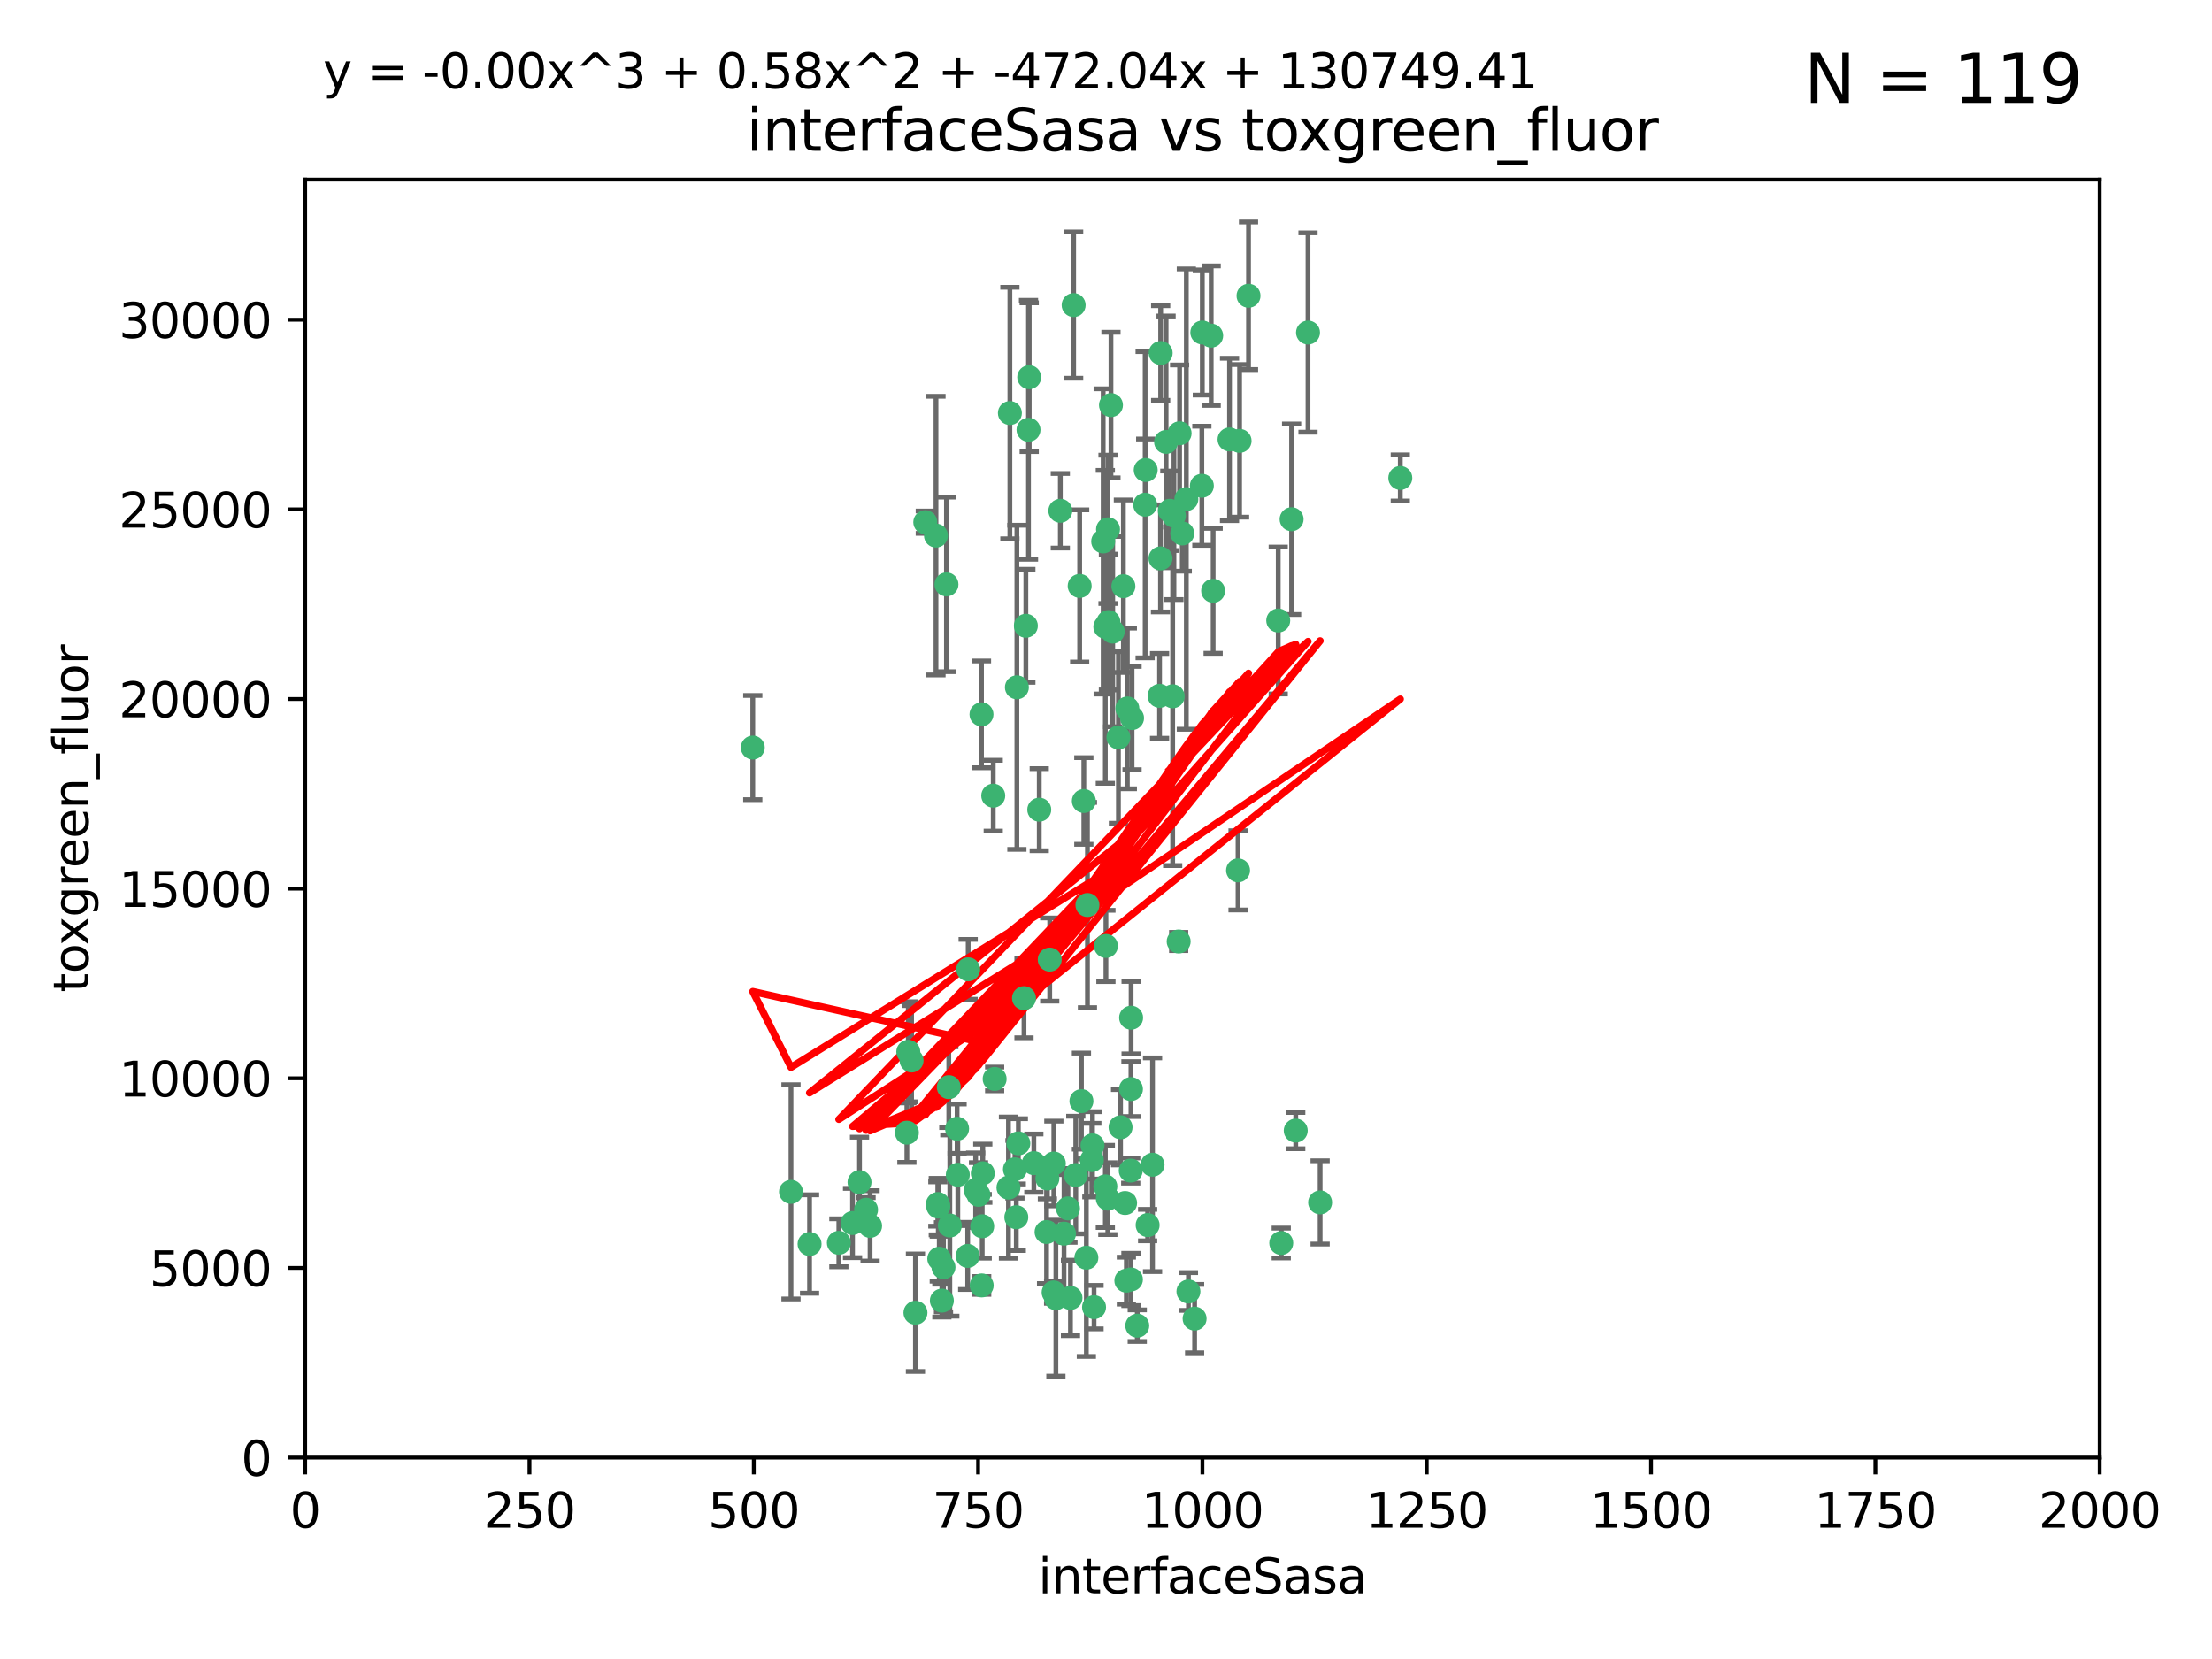 <?xml version="1.0" encoding="utf-8" standalone="no"?>
<!DOCTYPE svg PUBLIC "-//W3C//DTD SVG 1.1//EN"
  "http://www.w3.org/Graphics/SVG/1.1/DTD/svg11.dtd">
<svg xmlns:xlink="http://www.w3.org/1999/xlink" width="460.8pt" height="345.6pt" viewBox="0 0 460.8 345.6" xmlns="http://www.w3.org/2000/svg" version="1.1">
 <defs>
  <style type="text/css">*{stroke-linejoin: round; stroke-linecap: butt}</style>
 </defs>
 <g id="figure_1">
  <g id="patch_1">
   <path d="M 0 345.6 
L 460.8 345.6 
L 460.8 0 
L 0 0 
z
" style="fill: #ffffff"/>
  </g>
  <g id="axes_1">
   <g id="patch_2">
    <path d="M 63.571 303.64 
L 437.4 303.64 
L 437.4 37.411 
L 63.571 37.411 
z
" style="fill: #ffffff"/>
   </g>
   <g id="PathCollection_1">
    <defs>
     <path id="me057e2ef8e" d="M 0 1.118 
C 0.297 1.118 0.581 1 0.791 0.791 
C 1 0.581 1.118 0.297 1.118 0 
C 1.118 -0.297 1 -0.581 0.791 -0.791 
C 0.581 -1 0.297 -1.118 0 -1.118 
C -0.297 -1.118 -0.581 -1 -0.791 -0.791 
C -1 -0.581 -1.118 -0.297 -1.118 0 
C -1.118 0.297 -1 0.581 -0.791 0.791 
C -0.581 1 -0.297 1.118 0 1.118 
z
" style="stroke: #3cb371"/>
    </defs>
    <g clip-path="url(#p3061a87b0b)">
     <use xlink:href="#me057e2ef8e" x="243.693" y="106.407" style="fill: #3cb371; stroke: #3cb371"/>
     <use xlink:href="#me057e2ef8e" x="272.484" y="69.276" style="fill: #3cb371; stroke: #3cb371"/>
     <use xlink:href="#me057e2ef8e" x="231.435" y="84.387" style="fill: #3cb371; stroke: #3cb371"/>
     <use xlink:href="#me057e2ef8e" x="242.914" y="92.058" style="fill: #3cb371; stroke: #3cb371"/>
     <use xlink:href="#me057e2ef8e" x="266.28" y="129.266" style="fill: #3cb371; stroke: #3cb371"/>
     <use xlink:href="#me057e2ef8e" x="269.065" y="108.167" style="fill: #3cb371; stroke: #3cb371"/>
     <use xlink:href="#me057e2ef8e" x="220.886" y="106.409" style="fill: #3cb371; stroke: #3cb371"/>
     <use xlink:href="#me057e2ef8e" x="214.404" y="78.577" style="fill: #3cb371; stroke: #3cb371"/>
     <use xlink:href="#me057e2ef8e" x="174.75" y="258.901" style="fill: #3cb371; stroke: #3cb371"/>
     <use xlink:href="#me057e2ef8e" x="241.787" y="73.544" style="fill: #3cb371; stroke: #3cb371"/>
     <use xlink:href="#me057e2ef8e" x="252.721" y="123.084" style="fill: #3cb371; stroke: #3cb371"/>
     <use xlink:href="#me057e2ef8e" x="252.312" y="69.92" style="fill: #3cb371; stroke: #3cb371"/>
     <use xlink:href="#me057e2ef8e" x="258.229" y="91.842" style="fill: #3cb371; stroke: #3cb371"/>
     <use xlink:href="#me057e2ef8e" x="223.66" y="63.561" style="fill: #3cb371; stroke: #3cb371"/>
     <use xlink:href="#me057e2ef8e" x="232.987" y="153.62" style="fill: #3cb371; stroke: #3cb371"/>
     <use xlink:href="#me057e2ef8e" x="241.557" y="144.96" style="fill: #3cb371; stroke: #3cb371"/>
     <use xlink:href="#me057e2ef8e" x="247.136" y="103.972" style="fill: #3cb371; stroke: #3cb371"/>
     <use xlink:href="#me057e2ef8e" x="246.284" y="111.129" style="fill: #3cb371; stroke: #3cb371"/>
     <use xlink:href="#me057e2ef8e" x="244.553" y="107.43" style="fill: #3cb371; stroke: #3cb371"/>
     <use xlink:href="#me057e2ef8e" x="250.368" y="101.196" style="fill: #3cb371; stroke: #3cb371"/>
     <use xlink:href="#me057e2ef8e" x="210.378" y="86.045" style="fill: #3cb371; stroke: #3cb371"/>
     <use xlink:href="#me057e2ef8e" x="256.134" y="91.543" style="fill: #3cb371; stroke: #3cb371"/>
     <use xlink:href="#me057e2ef8e" x="234.02" y="122.124" style="fill: #3cb371; stroke: #3cb371"/>
     <use xlink:href="#me057e2ef8e" x="216.495" y="168.674" style="fill: #3cb371; stroke: #3cb371"/>
     <use xlink:href="#me057e2ef8e" x="238.555" y="105.145" style="fill: #3cb371; stroke: #3cb371"/>
     <use xlink:href="#me057e2ef8e" x="230.261" y="130.584" style="fill: #3cb371; stroke: #3cb371"/>
     <use xlink:href="#me057e2ef8e" x="238.669" y="97.916" style="fill: #3cb371; stroke: #3cb371"/>
     <use xlink:href="#me057e2ef8e" x="241.753" y="116.33" style="fill: #3cb371; stroke: #3cb371"/>
     <use xlink:href="#me057e2ef8e" x="245.731" y="90.261" style="fill: #3cb371; stroke: #3cb371"/>
     <use xlink:href="#me057e2ef8e" x="266.908" y="258.946" style="fill: #3cb371; stroke: #3cb371"/>
     <use xlink:href="#me057e2ef8e" x="269.927" y="235.524" style="fill: #3cb371; stroke: #3cb371"/>
     <use xlink:href="#me057e2ef8e" x="240.095" y="242.64" style="fill: #3cb371; stroke: #3cb371"/>
     <use xlink:href="#me057e2ef8e" x="214.256" y="89.534" style="fill: #3cb371; stroke: #3cb371"/>
     <use xlink:href="#me057e2ef8e" x="291.711" y="99.569" style="fill: #3cb371; stroke: #3cb371"/>
     <use xlink:href="#me057e2ef8e" x="224.916" y="122.066" style="fill: #3cb371; stroke: #3cb371"/>
     <use xlink:href="#me057e2ef8e" x="260.091" y="61.614" style="fill: #3cb371; stroke: #3cb371"/>
     <use xlink:href="#me057e2ef8e" x="250.465" y="69.268" style="fill: #3cb371; stroke: #3cb371"/>
     <use xlink:href="#me057e2ef8e" x="204.462" y="148.819" style="fill: #3cb371; stroke: #3cb371"/>
     <use xlink:href="#me057e2ef8e" x="218.677" y="199.895" style="fill: #3cb371; stroke: #3cb371"/>
     <use xlink:href="#me057e2ef8e" x="201.688" y="201.933" style="fill: #3cb371; stroke: #3cb371"/>
     <use xlink:href="#me057e2ef8e" x="194.981" y="111.579" style="fill: #3cb371; stroke: #3cb371"/>
     <use xlink:href="#me057e2ef8e" x="204.731" y="244.417" style="fill: #3cb371; stroke: #3cb371"/>
     <use xlink:href="#me057e2ef8e" x="231.802" y="131.576" style="fill: #3cb371; stroke: #3cb371"/>
     <use xlink:href="#me057e2ef8e" x="192.753" y="108.788" style="fill: #3cb371; stroke: #3cb371"/>
     <use xlink:href="#me057e2ef8e" x="230.822" y="110.277" style="fill: #3cb371; stroke: #3cb371"/>
     <use xlink:href="#me057e2ef8e" x="229.813" y="112.79" style="fill: #3cb371; stroke: #3cb371"/>
     <use xlink:href="#me057e2ef8e" x="204.503" y="267.781" style="fill: #3cb371; stroke: #3cb371"/>
     <use xlink:href="#me057e2ef8e" x="275.007" y="250.485" style="fill: #3cb371; stroke: #3cb371"/>
     <use xlink:href="#me057e2ef8e" x="219.534" y="242.381" style="fill: #3cb371; stroke: #3cb371"/>
     <use xlink:href="#me057e2ef8e" x="179.053" y="246.279" style="fill: #3cb371; stroke: #3cb371"/>
     <use xlink:href="#me057e2ef8e" x="230.901" y="129.589" style="fill: #3cb371; stroke: #3cb371"/>
     <use xlink:href="#me057e2ef8e" x="234.375" y="250.612" style="fill: #3cb371; stroke: #3cb371"/>
     <use xlink:href="#me057e2ef8e" x="221.654" y="256.992" style="fill: #3cb371; stroke: #3cb371"/>
     <use xlink:href="#me057e2ef8e" x="212.14" y="238.185" style="fill: #3cb371; stroke: #3cb371"/>
     <use xlink:href="#me057e2ef8e" x="239.071" y="255.21" style="fill: #3cb371; stroke: #3cb371"/>
     <use xlink:href="#me057e2ef8e" x="213.706" y="130.365" style="fill: #3cb371; stroke: #3cb371"/>
     <use xlink:href="#me057e2ef8e" x="195.666" y="262.218" style="fill: #3cb371; stroke: #3cb371"/>
     <use xlink:href="#me057e2ef8e" x="206.91" y="165.758" style="fill: #3cb371; stroke: #3cb371"/>
     <use xlink:href="#me057e2ef8e" x="235.596" y="226.876" style="fill: #3cb371; stroke: #3cb371"/>
     <use xlink:href="#me057e2ef8e" x="195.372" y="250.823" style="fill: #3cb371; stroke: #3cb371"/>
     <use xlink:href="#me057e2ef8e" x="247.573" y="269.044" style="fill: #3cb371; stroke: #3cb371"/>
     <use xlink:href="#me057e2ef8e" x="226.534" y="188.53" style="fill: #3cb371; stroke: #3cb371"/>
     <use xlink:href="#me057e2ef8e" x="230.779" y="249.694" style="fill: #3cb371; stroke: #3cb371"/>
     <use xlink:href="#me057e2ef8e" x="210.08" y="247.401" style="fill: #3cb371; stroke: #3cb371"/>
     <use xlink:href="#me057e2ef8e" x="224.106" y="244.785" style="fill: #3cb371; stroke: #3cb371"/>
     <use xlink:href="#me057e2ef8e" x="235.59" y="266.536" style="fill: #3cb371; stroke: #3cb371"/>
     <use xlink:href="#me057e2ef8e" x="201.587" y="261.632" style="fill: #3cb371; stroke: #3cb371"/>
     <use xlink:href="#me057e2ef8e" x="211.714" y="253.571" style="fill: #3cb371; stroke: #3cb371"/>
     <use xlink:href="#me057e2ef8e" x="236.912" y="276.165" style="fill: #3cb371; stroke: #3cb371"/>
     <use xlink:href="#me057e2ef8e" x="203.841" y="248.914" style="fill: #3cb371; stroke: #3cb371"/>
     <use xlink:href="#me057e2ef8e" x="219.488" y="269.232" style="fill: #3cb371; stroke: #3cb371"/>
     <use xlink:href="#me057e2ef8e" x="196.206" y="270.942" style="fill: #3cb371; stroke: #3cb371"/>
     <use xlink:href="#me057e2ef8e" x="189.211" y="219.109" style="fill: #3cb371; stroke: #3cb371"/>
     <use xlink:href="#me057e2ef8e" x="226.308" y="262" style="fill: #3cb371; stroke: #3cb371"/>
     <use xlink:href="#me057e2ef8e" x="188.922" y="235.955" style="fill: #3cb371; stroke: #3cb371"/>
     <use xlink:href="#me057e2ef8e" x="203.241" y="247.916" style="fill: #3cb371; stroke: #3cb371"/>
     <use xlink:href="#me057e2ef8e" x="211.835" y="143.182" style="fill: #3cb371; stroke: #3cb371"/>
     <use xlink:href="#me057e2ef8e" x="199.379" y="235.133" style="fill: #3cb371; stroke: #3cb371"/>
     <use xlink:href="#me057e2ef8e" x="233.433" y="234.83" style="fill: #3cb371; stroke: #3cb371"/>
     <use xlink:href="#me057e2ef8e" x="245.536" y="196.128" style="fill: #3cb371; stroke: #3cb371"/>
     <use xlink:href="#me057e2ef8e" x="215.37" y="242.305" style="fill: #3cb371; stroke: #3cb371"/>
     <use xlink:href="#me057e2ef8e" x="196.546" y="263.982" style="fill: #3cb371; stroke: #3cb371"/>
     <use xlink:href="#me057e2ef8e" x="195.462" y="251.353" style="fill: #3cb371; stroke: #3cb371"/>
     <use xlink:href="#me057e2ef8e" x="244.288" y="145.054" style="fill: #3cb371; stroke: #3cb371"/>
     <use xlink:href="#me057e2ef8e" x="248.859" y="274.693" style="fill: #3cb371; stroke: #3cb371"/>
     <use xlink:href="#me057e2ef8e" x="227.45" y="241.673" style="fill: #3cb371; stroke: #3cb371"/>
     <use xlink:href="#me057e2ef8e" x="213.318" y="207.934" style="fill: #3cb371; stroke: #3cb371"/>
     <use xlink:href="#me057e2ef8e" x="222.475" y="251.737" style="fill: #3cb371; stroke: #3cb371"/>
     <use xlink:href="#me057e2ef8e" x="235.826" y="149.585" style="fill: #3cb371; stroke: #3cb371"/>
     <use xlink:href="#me057e2ef8e" x="230.385" y="197.058" style="fill: #3cb371; stroke: #3cb371"/>
     <use xlink:href="#me057e2ef8e" x="204.611" y="255.455" style="fill: #3cb371; stroke: #3cb371"/>
     <use xlink:href="#me057e2ef8e" x="257.91" y="181.315" style="fill: #3cb371; stroke: #3cb371"/>
     <use xlink:href="#me057e2ef8e" x="218.192" y="245.498" style="fill: #3cb371; stroke: #3cb371"/>
     <use xlink:href="#me057e2ef8e" x="219.963" y="270.434" style="fill: #3cb371; stroke: #3cb371"/>
     <use xlink:href="#me057e2ef8e" x="177.602" y="254.778" style="fill: #3cb371; stroke: #3cb371"/>
     <use xlink:href="#me057e2ef8e" x="189.899" y="220.92" style="fill: #3cb371; stroke: #3cb371"/>
     <use xlink:href="#me057e2ef8e" x="227.589" y="238.601" style="fill: #3cb371; stroke: #3cb371"/>
     <use xlink:href="#me057e2ef8e" x="227.91" y="272.306" style="fill: #3cb371; stroke: #3cb371"/>
     <use xlink:href="#me057e2ef8e" x="180.421" y="252.012" style="fill: #3cb371; stroke: #3cb371"/>
     <use xlink:href="#me057e2ef8e" x="197.864" y="255.301" style="fill: #3cb371; stroke: #3cb371"/>
     <use xlink:href="#me057e2ef8e" x="190.705" y="273.467" style="fill: #3cb371; stroke: #3cb371"/>
     <use xlink:href="#me057e2ef8e" x="235.63" y="212.005" style="fill: #3cb371; stroke: #3cb371"/>
     <use xlink:href="#me057e2ef8e" x="234.846" y="147.587" style="fill: #3cb371; stroke: #3cb371"/>
     <use xlink:href="#me057e2ef8e" x="234.641" y="266.787" style="fill: #3cb371; stroke: #3cb371"/>
     <use xlink:href="#me057e2ef8e" x="168.647" y="259.154" style="fill: #3cb371; stroke: #3cb371"/>
     <use xlink:href="#me057e2ef8e" x="223" y="270.383" style="fill: #3cb371; stroke: #3cb371"/>
     <use xlink:href="#me057e2ef8e" x="197.163" y="121.744" style="fill: #3cb371; stroke: #3cb371"/>
     <use xlink:href="#me057e2ef8e" x="181.256" y="255.376" style="fill: #3cb371; stroke: #3cb371"/>
     <use xlink:href="#me057e2ef8e" x="225.284" y="229.381" style="fill: #3cb371; stroke: #3cb371"/>
     <use xlink:href="#me057e2ef8e" x="218.019" y="256.651" style="fill: #3cb371; stroke: #3cb371"/>
     <use xlink:href="#me057e2ef8e" x="225.785" y="166.862" style="fill: #3cb371; stroke: #3cb371"/>
     <use xlink:href="#me057e2ef8e" x="211.432" y="243.591" style="fill: #3cb371; stroke: #3cb371"/>
     <use xlink:href="#me057e2ef8e" x="199.529" y="244.726" style="fill: #3cb371; stroke: #3cb371"/>
     <use xlink:href="#me057e2ef8e" x="235.549" y="243.853" style="fill: #3cb371; stroke: #3cb371"/>
     <use xlink:href="#me057e2ef8e" x="197.651" y="226.477" style="fill: #3cb371; stroke: #3cb371"/>
     <use xlink:href="#me057e2ef8e" x="207.202" y="224.762" style="fill: #3cb371; stroke: #3cb371"/>
     <use xlink:href="#me057e2ef8e" x="156.817" y="155.731" style="fill: #3cb371; stroke: #3cb371"/>
     <use xlink:href="#me057e2ef8e" x="164.776" y="248.284" style="fill: #3cb371; stroke: #3cb371"/>
     <use xlink:href="#me057e2ef8e" x="230.263" y="247.152" style="fill: #3cb371; stroke: #3cb371"/>
    </g>
   </g>
   <g id="matplotlib.axis_1">
    <g id="xtick_1">
     <g id="line2d_1">
      <defs>
       <path id="m9e759be197" d="M 0 0 
L 0 3.5 
" style="stroke: #000000; stroke-width: 0.8"/>
      </defs>
      <g>
       <use xlink:href="#m9e759be197" x="63.571" y="303.64" style="stroke: #000000; stroke-width: 0.8"/>
      </g>
     </g>
     <g id="text_1">
      <!-- 0 -->
      <g transform="translate(60.39 318.238)scale(0.1 -0.1)">
       <defs>
        <path id="DejaVuSans-30" d="M 2034 4250 
Q 1547 4250 1301 3770 
Q 1056 3291 1056 2328 
Q 1056 1369 1301 889 
Q 1547 409 2034 409 
Q 2525 409 2770 889 
Q 3016 1369 3016 2328 
Q 3016 3291 2770 3770 
Q 2525 4250 2034 4250 
z
M 2034 4750 
Q 2819 4750 3233 4129 
Q 3647 3509 3647 2328 
Q 3647 1150 3233 529 
Q 2819 -91 2034 -91 
Q 1250 -91 836 529 
Q 422 1150 422 2328 
Q 422 3509 836 4129 
Q 1250 4750 2034 4750 
z
" transform="scale(0.016)"/>
       </defs>
       <use xlink:href="#DejaVuSans-30"/>
      </g>
     </g>
    </g>
    <g id="xtick_2">
     <g id="line2d_2">
      <g>
       <use xlink:href="#m9e759be197" x="110.3" y="303.64" style="stroke: #000000; stroke-width: 0.8"/>
      </g>
     </g>
     <g id="text_2">
      <!-- 250 -->
      <g transform="translate(100.756 318.238)scale(0.1 -0.1)">
       <defs>
        <path id="DejaVuSans-32" d="M 1228 531 
L 3431 531 
L 3431 0 
L 469 0 
L 469 531 
Q 828 903 1448 1529 
Q 2069 2156 2228 2338 
Q 2531 2678 2651 2914 
Q 2772 3150 2772 3378 
Q 2772 3750 2511 3984 
Q 2250 4219 1831 4219 
Q 1534 4219 1204 4116 
Q 875 4013 500 3803 
L 500 4441 
Q 881 4594 1212 4672 
Q 1544 4750 1819 4750 
Q 2544 4750 2975 4387 
Q 3406 4025 3406 3419 
Q 3406 3131 3298 2873 
Q 3191 2616 2906 2266 
Q 2828 2175 2409 1742 
Q 1991 1309 1228 531 
z
" transform="scale(0.016)"/>
        <path id="DejaVuSans-35" d="M 691 4666 
L 3169 4666 
L 3169 4134 
L 1269 4134 
L 1269 2991 
Q 1406 3038 1543 3061 
Q 1681 3084 1819 3084 
Q 2600 3084 3056 2656 
Q 3513 2228 3513 1497 
Q 3513 744 3044 326 
Q 2575 -91 1722 -91 
Q 1428 -91 1123 -41 
Q 819 9 494 109 
L 494 744 
Q 775 591 1075 516 
Q 1375 441 1709 441 
Q 2250 441 2565 725 
Q 2881 1009 2881 1497 
Q 2881 1984 2565 2268 
Q 2250 2553 1709 2553 
Q 1456 2553 1204 2497 
Q 953 2441 691 2322 
L 691 4666 
z
" transform="scale(0.016)"/>
       </defs>
       <use xlink:href="#DejaVuSans-32"/>
       <use xlink:href="#DejaVuSans-35" x="63.623"/>
       <use xlink:href="#DejaVuSans-30" x="127.246"/>
      </g>
     </g>
    </g>
    <g id="xtick_3">
     <g id="line2d_3">
      <g>
       <use xlink:href="#m9e759be197" x="157.028" y="303.64" style="stroke: #000000; stroke-width: 0.8"/>
      </g>
     </g>
     <g id="text_3">
      <!-- 500 -->
      <g transform="translate(147.485 318.238)scale(0.1 -0.1)">
       <use xlink:href="#DejaVuSans-35"/>
       <use xlink:href="#DejaVuSans-30" x="63.623"/>
       <use xlink:href="#DejaVuSans-30" x="127.246"/>
      </g>
     </g>
    </g>
    <g id="xtick_4">
     <g id="line2d_4">
      <g>
       <use xlink:href="#m9e759be197" x="203.757" y="303.64" style="stroke: #000000; stroke-width: 0.8"/>
      </g>
     </g>
     <g id="text_4">
      <!-- 750 -->
      <g transform="translate(194.213 318.238)scale(0.1 -0.1)">
       <defs>
        <path id="DejaVuSans-37" d="M 525 4666 
L 3525 4666 
L 3525 4397 
L 1831 0 
L 1172 0 
L 2766 4134 
L 525 4134 
L 525 4666 
z
" transform="scale(0.016)"/>
       </defs>
       <use xlink:href="#DejaVuSans-37"/>
       <use xlink:href="#DejaVuSans-35" x="63.623"/>
       <use xlink:href="#DejaVuSans-30" x="127.246"/>
      </g>
     </g>
    </g>
    <g id="xtick_5">
     <g id="line2d_5">
      <g>
       <use xlink:href="#m9e759be197" x="250.486" y="303.64" style="stroke: #000000; stroke-width: 0.8"/>
      </g>
     </g>
     <g id="text_5">
      <!-- 1000 -->
      <g transform="translate(237.761 318.238)scale(0.1 -0.1)">
       <defs>
        <path id="DejaVuSans-31" d="M 794 531 
L 1825 531 
L 1825 4091 
L 703 3866 
L 703 4441 
L 1819 4666 
L 2450 4666 
L 2450 531 
L 3481 531 
L 3481 0 
L 794 0 
L 794 531 
z
" transform="scale(0.016)"/>
       </defs>
       <use xlink:href="#DejaVuSans-31"/>
       <use xlink:href="#DejaVuSans-30" x="63.623"/>
       <use xlink:href="#DejaVuSans-30" x="127.246"/>
       <use xlink:href="#DejaVuSans-30" x="190.869"/>
      </g>
     </g>
    </g>
    <g id="xtick_6">
     <g id="line2d_6">
      <g>
       <use xlink:href="#m9e759be197" x="297.214" y="303.64" style="stroke: #000000; stroke-width: 0.8"/>
      </g>
     </g>
     <g id="text_6">
      <!-- 1250 -->
      <g transform="translate(284.489 318.238)scale(0.1 -0.1)">
       <use xlink:href="#DejaVuSans-31"/>
       <use xlink:href="#DejaVuSans-32" x="63.623"/>
       <use xlink:href="#DejaVuSans-35" x="127.246"/>
       <use xlink:href="#DejaVuSans-30" x="190.869"/>
      </g>
     </g>
    </g>
    <g id="xtick_7">
     <g id="line2d_7">
      <g>
       <use xlink:href="#m9e759be197" x="343.943" y="303.64" style="stroke: #000000; stroke-width: 0.8"/>
      </g>
     </g>
     <g id="text_7">
      <!-- 1500 -->
      <g transform="translate(331.218 318.238)scale(0.1 -0.1)">
       <use xlink:href="#DejaVuSans-31"/>
       <use xlink:href="#DejaVuSans-35" x="63.623"/>
       <use xlink:href="#DejaVuSans-30" x="127.246"/>
       <use xlink:href="#DejaVuSans-30" x="190.869"/>
      </g>
     </g>
    </g>
    <g id="xtick_8">
     <g id="line2d_8">
      <g>
       <use xlink:href="#m9e759be197" x="390.671" y="303.64" style="stroke: #000000; stroke-width: 0.8"/>
      </g>
     </g>
     <g id="text_8">
      <!-- 1750 -->
      <g transform="translate(377.946 318.238)scale(0.1 -0.1)">
       <use xlink:href="#DejaVuSans-31"/>
       <use xlink:href="#DejaVuSans-37" x="63.623"/>
       <use xlink:href="#DejaVuSans-35" x="127.246"/>
       <use xlink:href="#DejaVuSans-30" x="190.869"/>
      </g>
     </g>
    </g>
    <g id="xtick_9">
     <g id="line2d_9">
      <g>
       <use xlink:href="#m9e759be197" x="437.4" y="303.64" style="stroke: #000000; stroke-width: 0.8"/>
      </g>
     </g>
     <g id="text_9">
      <!-- 2000 -->
      <g transform="translate(424.675 318.238)scale(0.1 -0.1)">
       <use xlink:href="#DejaVuSans-32"/>
       <use xlink:href="#DejaVuSans-30" x="63.623"/>
       <use xlink:href="#DejaVuSans-30" x="127.246"/>
       <use xlink:href="#DejaVuSans-30" x="190.869"/>
      </g>
     </g>
    </g>
    <g id="text_10">
     <!-- interfaceSasa -->
     <g transform="translate(216.279 331.917)scale(0.1 -0.1)">
      <defs>
       <path id="DejaVuSans-69" d="M 603 3500 
L 1178 3500 
L 1178 0 
L 603 0 
L 603 3500 
z
M 603 4863 
L 1178 4863 
L 1178 4134 
L 603 4134 
L 603 4863 
z
" transform="scale(0.016)"/>
       <path id="DejaVuSans-6e" d="M 3513 2113 
L 3513 0 
L 2938 0 
L 2938 2094 
Q 2938 2591 2744 2837 
Q 2550 3084 2163 3084 
Q 1697 3084 1428 2787 
Q 1159 2491 1159 1978 
L 1159 0 
L 581 0 
L 581 3500 
L 1159 3500 
L 1159 2956 
Q 1366 3272 1645 3428 
Q 1925 3584 2291 3584 
Q 2894 3584 3203 3211 
Q 3513 2838 3513 2113 
z
" transform="scale(0.016)"/>
       <path id="DejaVuSans-74" d="M 1172 4494 
L 1172 3500 
L 2356 3500 
L 2356 3053 
L 1172 3053 
L 1172 1153 
Q 1172 725 1289 603 
Q 1406 481 1766 481 
L 2356 481 
L 2356 0 
L 1766 0 
Q 1100 0 847 248 
Q 594 497 594 1153 
L 594 3053 
L 172 3053 
L 172 3500 
L 594 3500 
L 594 4494 
L 1172 4494 
z
" transform="scale(0.016)"/>
       <path id="DejaVuSans-65" d="M 3597 1894 
L 3597 1613 
L 953 1613 
Q 991 1019 1311 708 
Q 1631 397 2203 397 
Q 2534 397 2845 478 
Q 3156 559 3463 722 
L 3463 178 
Q 3153 47 2828 -22 
Q 2503 -91 2169 -91 
Q 1331 -91 842 396 
Q 353 884 353 1716 
Q 353 2575 817 3079 
Q 1281 3584 2069 3584 
Q 2775 3584 3186 3129 
Q 3597 2675 3597 1894 
z
M 3022 2063 
Q 3016 2534 2758 2815 
Q 2500 3097 2075 3097 
Q 1594 3097 1305 2825 
Q 1016 2553 972 2059 
L 3022 2063 
z
" transform="scale(0.016)"/>
       <path id="DejaVuSans-72" d="M 2631 2963 
Q 2534 3019 2420 3045 
Q 2306 3072 2169 3072 
Q 1681 3072 1420 2755 
Q 1159 2438 1159 1844 
L 1159 0 
L 581 0 
L 581 3500 
L 1159 3500 
L 1159 2956 
Q 1341 3275 1631 3429 
Q 1922 3584 2338 3584 
Q 2397 3584 2469 3576 
Q 2541 3569 2628 3553 
L 2631 2963 
z
" transform="scale(0.016)"/>
       <path id="DejaVuSans-66" d="M 2375 4863 
L 2375 4384 
L 1825 4384 
Q 1516 4384 1395 4259 
Q 1275 4134 1275 3809 
L 1275 3500 
L 2222 3500 
L 2222 3053 
L 1275 3053 
L 1275 0 
L 697 0 
L 697 3053 
L 147 3053 
L 147 3500 
L 697 3500 
L 697 3744 
Q 697 4328 969 4595 
Q 1241 4863 1831 4863 
L 2375 4863 
z
" transform="scale(0.016)"/>
       <path id="DejaVuSans-61" d="M 2194 1759 
Q 1497 1759 1228 1600 
Q 959 1441 959 1056 
Q 959 750 1161 570 
Q 1363 391 1709 391 
Q 2188 391 2477 730 
Q 2766 1069 2766 1631 
L 2766 1759 
L 2194 1759 
z
M 3341 1997 
L 3341 0 
L 2766 0 
L 2766 531 
Q 2569 213 2275 61 
Q 1981 -91 1556 -91 
Q 1019 -91 701 211 
Q 384 513 384 1019 
Q 384 1609 779 1909 
Q 1175 2209 1959 2209 
L 2766 2209 
L 2766 2266 
Q 2766 2663 2505 2880 
Q 2244 3097 1772 3097 
Q 1472 3097 1187 3025 
Q 903 2953 641 2809 
L 641 3341 
Q 956 3463 1253 3523 
Q 1550 3584 1831 3584 
Q 2591 3584 2966 3190 
Q 3341 2797 3341 1997 
z
" transform="scale(0.016)"/>
       <path id="DejaVuSans-63" d="M 3122 3366 
L 3122 2828 
Q 2878 2963 2633 3030 
Q 2388 3097 2138 3097 
Q 1578 3097 1268 2742 
Q 959 2388 959 1747 
Q 959 1106 1268 751 
Q 1578 397 2138 397 
Q 2388 397 2633 464 
Q 2878 531 3122 666 
L 3122 134 
Q 2881 22 2623 -34 
Q 2366 -91 2075 -91 
Q 1284 -91 818 406 
Q 353 903 353 1747 
Q 353 2603 823 3093 
Q 1294 3584 2113 3584 
Q 2378 3584 2631 3529 
Q 2884 3475 3122 3366 
z
" transform="scale(0.016)"/>
       <path id="DejaVuSans-53" d="M 3425 4513 
L 3425 3897 
Q 3066 4069 2747 4153 
Q 2428 4238 2131 4238 
Q 1616 4238 1336 4038 
Q 1056 3838 1056 3469 
Q 1056 3159 1242 3001 
Q 1428 2844 1947 2747 
L 2328 2669 
Q 3034 2534 3370 2195 
Q 3706 1856 3706 1288 
Q 3706 609 3251 259 
Q 2797 -91 1919 -91 
Q 1588 -91 1214 -16 
Q 841 59 441 206 
L 441 856 
Q 825 641 1194 531 
Q 1563 422 1919 422 
Q 2459 422 2753 634 
Q 3047 847 3047 1241 
Q 3047 1584 2836 1778 
Q 2625 1972 2144 2069 
L 1759 2144 
Q 1053 2284 737 2584 
Q 422 2884 422 3419 
Q 422 4038 858 4394 
Q 1294 4750 2059 4750 
Q 2388 4750 2728 4690 
Q 3069 4631 3425 4513 
z
" transform="scale(0.016)"/>
       <path id="DejaVuSans-73" d="M 2834 3397 
L 2834 2853 
Q 2591 2978 2328 3040 
Q 2066 3103 1784 3103 
Q 1356 3103 1142 2972 
Q 928 2841 928 2578 
Q 928 2378 1081 2264 
Q 1234 2150 1697 2047 
L 1894 2003 
Q 2506 1872 2764 1633 
Q 3022 1394 3022 966 
Q 3022 478 2636 193 
Q 2250 -91 1575 -91 
Q 1294 -91 989 -36 
Q 684 19 347 128 
L 347 722 
Q 666 556 975 473 
Q 1284 391 1588 391 
Q 1994 391 2212 530 
Q 2431 669 2431 922 
Q 2431 1156 2273 1281 
Q 2116 1406 1581 1522 
L 1381 1569 
Q 847 1681 609 1914 
Q 372 2147 372 2553 
Q 372 3047 722 3315 
Q 1072 3584 1716 3584 
Q 2034 3584 2315 3537 
Q 2597 3491 2834 3397 
z
" transform="scale(0.016)"/>
      </defs>
      <use xlink:href="#DejaVuSans-69"/>
      <use xlink:href="#DejaVuSans-6e" x="27.783"/>
      <use xlink:href="#DejaVuSans-74" x="91.162"/>
      <use xlink:href="#DejaVuSans-65" x="130.371"/>
      <use xlink:href="#DejaVuSans-72" x="191.895"/>
      <use xlink:href="#DejaVuSans-66" x="233.008"/>
      <use xlink:href="#DejaVuSans-61" x="268.213"/>
      <use xlink:href="#DejaVuSans-63" x="329.492"/>
      <use xlink:href="#DejaVuSans-65" x="384.473"/>
      <use xlink:href="#DejaVuSans-53" x="445.996"/>
      <use xlink:href="#DejaVuSans-61" x="509.473"/>
      <use xlink:href="#DejaVuSans-73" x="570.752"/>
      <use xlink:href="#DejaVuSans-61" x="622.852"/>
     </g>
    </g>
   </g>
   <g id="matplotlib.axis_2">
    <g id="ytick_1">
     <g id="line2d_10">
      <defs>
       <path id="m2489f2dd4a" d="M 0 0 
L -3.5 0 
" style="stroke: #000000; stroke-width: 0.8"/>
      </defs>
      <g>
       <use xlink:href="#m2489f2dd4a" x="63.571" y="303.64" style="stroke: #000000; stroke-width: 0.8"/>
      </g>
     </g>
     <g id="text_11">
      <!-- 0 -->
      <g transform="translate(50.209 307.439)scale(0.1 -0.1)">
       <use xlink:href="#DejaVuSans-30"/>
      </g>
     </g>
    </g>
    <g id="ytick_2">
     <g id="line2d_11">
      <g>
       <use xlink:href="#m2489f2dd4a" x="63.571" y="264.135" style="stroke: #000000; stroke-width: 0.8"/>
      </g>
     </g>
     <g id="text_12">
      <!-- 5000 -->
      <g transform="translate(31.121 267.934)scale(0.1 -0.1)">
       <use xlink:href="#DejaVuSans-35"/>
       <use xlink:href="#DejaVuSans-30" x="63.623"/>
       <use xlink:href="#DejaVuSans-30" x="127.246"/>
       <use xlink:href="#DejaVuSans-30" x="190.869"/>
      </g>
     </g>
    </g>
    <g id="ytick_3">
     <g id="line2d_12">
      <g>
       <use xlink:href="#m2489f2dd4a" x="63.571" y="224.63" style="stroke: #000000; stroke-width: 0.8"/>
      </g>
     </g>
     <g id="text_13">
      <!-- 10000 -->
      <g transform="translate(24.759 228.429)scale(0.1 -0.1)">
       <use xlink:href="#DejaVuSans-31"/>
       <use xlink:href="#DejaVuSans-30" x="63.623"/>
       <use xlink:href="#DejaVuSans-30" x="127.246"/>
       <use xlink:href="#DejaVuSans-30" x="190.869"/>
       <use xlink:href="#DejaVuSans-30" x="254.492"/>
      </g>
     </g>
    </g>
    <g id="ytick_4">
     <g id="line2d_13">
      <g>
       <use xlink:href="#m2489f2dd4a" x="63.571" y="185.125" style="stroke: #000000; stroke-width: 0.8"/>
      </g>
     </g>
     <g id="text_14">
      <!-- 15000 -->
      <g transform="translate(24.759 188.924)scale(0.1 -0.1)">
       <use xlink:href="#DejaVuSans-31"/>
       <use xlink:href="#DejaVuSans-35" x="63.623"/>
       <use xlink:href="#DejaVuSans-30" x="127.246"/>
       <use xlink:href="#DejaVuSans-30" x="190.869"/>
       <use xlink:href="#DejaVuSans-30" x="254.492"/>
      </g>
     </g>
    </g>
    <g id="ytick_5">
     <g id="line2d_14">
      <g>
       <use xlink:href="#m2489f2dd4a" x="63.571" y="145.62" style="stroke: #000000; stroke-width: 0.8"/>
      </g>
     </g>
     <g id="text_15">
      <!-- 20000 -->
      <g transform="translate(24.759 149.419)scale(0.1 -0.1)">
       <use xlink:href="#DejaVuSans-32"/>
       <use xlink:href="#DejaVuSans-30" x="63.623"/>
       <use xlink:href="#DejaVuSans-30" x="127.246"/>
       <use xlink:href="#DejaVuSans-30" x="190.869"/>
       <use xlink:href="#DejaVuSans-30" x="254.492"/>
      </g>
     </g>
    </g>
    <g id="ytick_6">
     <g id="line2d_15">
      <g>
       <use xlink:href="#m2489f2dd4a" x="63.571" y="106.115" style="stroke: #000000; stroke-width: 0.8"/>
      </g>
     </g>
     <g id="text_16">
      <!-- 25000 -->
      <g transform="translate(24.759 109.914)scale(0.1 -0.1)">
       <use xlink:href="#DejaVuSans-32"/>
       <use xlink:href="#DejaVuSans-35" x="63.623"/>
       <use xlink:href="#DejaVuSans-30" x="127.246"/>
       <use xlink:href="#DejaVuSans-30" x="190.869"/>
       <use xlink:href="#DejaVuSans-30" x="254.492"/>
      </g>
     </g>
    </g>
    <g id="ytick_7">
     <g id="line2d_16">
      <g>
       <use xlink:href="#m2489f2dd4a" x="63.571" y="66.61" style="stroke: #000000; stroke-width: 0.8"/>
      </g>
     </g>
     <g id="text_17">
      <!-- 30000 -->
      <g transform="translate(24.759 70.409)scale(0.1 -0.1)">
       <defs>
        <path id="DejaVuSans-33" d="M 2597 2516 
Q 3050 2419 3304 2112 
Q 3559 1806 3559 1356 
Q 3559 666 3084 287 
Q 2609 -91 1734 -91 
Q 1441 -91 1130 -33 
Q 819 25 488 141 
L 488 750 
Q 750 597 1062 519 
Q 1375 441 1716 441 
Q 2309 441 2620 675 
Q 2931 909 2931 1356 
Q 2931 1769 2642 2001 
Q 2353 2234 1838 2234 
L 1294 2234 
L 1294 2753 
L 1863 2753 
Q 2328 2753 2575 2939 
Q 2822 3125 2822 3475 
Q 2822 3834 2567 4026 
Q 2313 4219 1838 4219 
Q 1578 4219 1281 4162 
Q 984 4106 628 3988 
L 628 4550 
Q 988 4650 1302 4700 
Q 1616 4750 1894 4750 
Q 2613 4750 3031 4423 
Q 3450 4097 3450 3541 
Q 3450 3153 3228 2886 
Q 3006 2619 2597 2516 
z
" transform="scale(0.016)"/>
       </defs>
       <use xlink:href="#DejaVuSans-33"/>
       <use xlink:href="#DejaVuSans-30" x="63.623"/>
       <use xlink:href="#DejaVuSans-30" x="127.246"/>
       <use xlink:href="#DejaVuSans-30" x="190.869"/>
       <use xlink:href="#DejaVuSans-30" x="254.492"/>
      </g>
     </g>
    </g>
    <g id="text_18">
     <!-- toxgreen_fluor -->
     <g transform="translate(18.401 206.72)rotate(-90)scale(0.1 -0.1)">
      <defs>
       <path id="DejaVuSans-6f" d="M 1959 3097 
Q 1497 3097 1228 2736 
Q 959 2375 959 1747 
Q 959 1119 1226 758 
Q 1494 397 1959 397 
Q 2419 397 2687 759 
Q 2956 1122 2956 1747 
Q 2956 2369 2687 2733 
Q 2419 3097 1959 3097 
z
M 1959 3584 
Q 2709 3584 3137 3096 
Q 3566 2609 3566 1747 
Q 3566 888 3137 398 
Q 2709 -91 1959 -91 
Q 1206 -91 779 398 
Q 353 888 353 1747 
Q 353 2609 779 3096 
Q 1206 3584 1959 3584 
z
" transform="scale(0.016)"/>
       <path id="DejaVuSans-78" d="M 3513 3500 
L 2247 1797 
L 3578 0 
L 2900 0 
L 1881 1375 
L 863 0 
L 184 0 
L 1544 1831 
L 300 3500 
L 978 3500 
L 1906 2253 
L 2834 3500 
L 3513 3500 
z
" transform="scale(0.016)"/>
       <path id="DejaVuSans-67" d="M 2906 1791 
Q 2906 2416 2648 2759 
Q 2391 3103 1925 3103 
Q 1463 3103 1205 2759 
Q 947 2416 947 1791 
Q 947 1169 1205 825 
Q 1463 481 1925 481 
Q 2391 481 2648 825 
Q 2906 1169 2906 1791 
z
M 3481 434 
Q 3481 -459 3084 -895 
Q 2688 -1331 1869 -1331 
Q 1566 -1331 1297 -1286 
Q 1028 -1241 775 -1147 
L 775 -588 
Q 1028 -725 1275 -790 
Q 1522 -856 1778 -856 
Q 2344 -856 2625 -561 
Q 2906 -266 2906 331 
L 2906 616 
Q 2728 306 2450 153 
Q 2172 0 1784 0 
Q 1141 0 747 490 
Q 353 981 353 1791 
Q 353 2603 747 3093 
Q 1141 3584 1784 3584 
Q 2172 3584 2450 3431 
Q 2728 3278 2906 2969 
L 2906 3500 
L 3481 3500 
L 3481 434 
z
" transform="scale(0.016)"/>
       <path id="DejaVuSans-5f" d="M 3263 -1063 
L 3263 -1509 
L -63 -1509 
L -63 -1063 
L 3263 -1063 
z
" transform="scale(0.016)"/>
       <path id="DejaVuSans-6c" d="M 603 4863 
L 1178 4863 
L 1178 0 
L 603 0 
L 603 4863 
z
" transform="scale(0.016)"/>
       <path id="DejaVuSans-75" d="M 544 1381 
L 544 3500 
L 1119 3500 
L 1119 1403 
Q 1119 906 1312 657 
Q 1506 409 1894 409 
Q 2359 409 2629 706 
Q 2900 1003 2900 1516 
L 2900 3500 
L 3475 3500 
L 3475 0 
L 2900 0 
L 2900 538 
Q 2691 219 2414 64 
Q 2138 -91 1772 -91 
Q 1169 -91 856 284 
Q 544 659 544 1381 
z
M 1991 3584 
L 1991 3584 
z
" transform="scale(0.016)"/>
      </defs>
      <use xlink:href="#DejaVuSans-74"/>
      <use xlink:href="#DejaVuSans-6f" x="39.209"/>
      <use xlink:href="#DejaVuSans-78" x="97.266"/>
      <use xlink:href="#DejaVuSans-67" x="156.445"/>
      <use xlink:href="#DejaVuSans-72" x="219.922"/>
      <use xlink:href="#DejaVuSans-65" x="258.785"/>
      <use xlink:href="#DejaVuSans-65" x="320.309"/>
      <use xlink:href="#DejaVuSans-6e" x="381.832"/>
      <use xlink:href="#DejaVuSans-5f" x="445.211"/>
      <use xlink:href="#DejaVuSans-66" x="495.211"/>
      <use xlink:href="#DejaVuSans-6c" x="530.416"/>
      <use xlink:href="#DejaVuSans-75" x="558.199"/>
      <use xlink:href="#DejaVuSans-6f" x="621.578"/>
      <use xlink:href="#DejaVuSans-72" x="682.76"/>
     </g>
    </g>
   </g>
   <g id="LineCollection_1">
    <path d="M 243.693 114.69 
L 243.693 98.124 
" clip-path="url(#p3061a87b0b)" style="fill: none; stroke: #696969"/>
    <path d="M 272.484 90.034 
L 272.484 48.519 
" clip-path="url(#p3061a87b0b)" style="fill: none; stroke: #696969"/>
    <path d="M 231.435 99.556 
L 231.435 69.219 
" clip-path="url(#p3061a87b0b)" style="fill: none; stroke: #696969"/>
    <path d="M 242.914 118.276 
L 242.914 65.84 
" clip-path="url(#p3061a87b0b)" style="fill: none; stroke: #696969"/>
    <path d="M 266.28 144.567 
L 266.28 113.965 
" clip-path="url(#p3061a87b0b)" style="fill: none; stroke: #696969"/>
    <path d="M 269.065 128.009 
L 269.065 88.325 
" clip-path="url(#p3061a87b0b)" style="fill: none; stroke: #696969"/>
    <path d="M 220.886 114.176 
L 220.886 98.642 
" clip-path="url(#p3061a87b0b)" style="fill: none; stroke: #696969"/>
    <path d="M 214.404 94.067 
L 214.404 63.087 
" clip-path="url(#p3061a87b0b)" style="fill: none; stroke: #696969"/>
    <path d="M 174.75 263.898 
L 174.75 253.904 
" clip-path="url(#p3061a87b0b)" style="fill: none; stroke: #696969"/>
    <path d="M 241.787 83.405 
L 241.787 63.682 
" clip-path="url(#p3061a87b0b)" style="fill: none; stroke: #696969"/>
    <path d="M 252.721 136.104 
L 252.721 110.065 
" clip-path="url(#p3061a87b0b)" style="fill: none; stroke: #696969"/>
    <path d="M 252.312 84.444 
L 252.312 55.396 
" clip-path="url(#p3061a87b0b)" style="fill: none; stroke: #696969"/>
    <path d="M 258.229 107.733 
L 258.229 75.95 
" clip-path="url(#p3061a87b0b)" style="fill: none; stroke: #696969"/>
    <path d="M 223.66 78.794 
L 223.66 48.327 
" clip-path="url(#p3061a87b0b)" style="fill: none; stroke: #696969"/>
    <path d="M 232.987 171.496 
L 232.987 135.744 
" clip-path="url(#p3061a87b0b)" style="fill: none; stroke: #696969"/>
    <path d="M 241.557 153.789 
L 241.557 136.131 
" clip-path="url(#p3061a87b0b)" style="fill: none; stroke: #696969"/>
    <path d="M 247.136 151.918 
L 247.136 56.025 
" clip-path="url(#p3061a87b0b)" style="fill: none; stroke: #696969"/>
    <path d="M 246.284 118.989 
L 246.284 103.269 
" clip-path="url(#p3061a87b0b)" style="fill: none; stroke: #696969"/>
    <path d="M 244.553 124.902 
L 244.553 89.957 
" clip-path="url(#p3061a87b0b)" style="fill: none; stroke: #696969"/>
    <path d="M 250.368 113.603 
L 250.368 88.789 
" clip-path="url(#p3061a87b0b)" style="fill: none; stroke: #696969"/>
    <path d="M 210.378 112.245 
L 210.378 59.845 
" clip-path="url(#p3061a87b0b)" style="fill: none; stroke: #696969"/>
    <path d="M 256.134 108.456 
L 256.134 74.63 
" clip-path="url(#p3061a87b0b)" style="fill: none; stroke: #696969"/>
    <path d="M 234.02 140.086 
L 234.02 104.162 
" clip-path="url(#p3061a87b0b)" style="fill: none; stroke: #696969"/>
    <path d="M 216.495 177.225 
L 216.495 160.123 
" clip-path="url(#p3061a87b0b)" style="fill: none; stroke: #696969"/>
    <path d="M 238.555 137.044 
L 238.555 73.246 
" clip-path="url(#p3061a87b0b)" style="fill: none; stroke: #696969"/>
    <path d="M 230.261 163.179 
L 230.261 97.99 
" clip-path="url(#p3061a87b0b)" style="fill: none; stroke: #696969"/>
    <path d="M 238.669 104.375 
L 238.669 91.457 
" clip-path="url(#p3061a87b0b)" style="fill: none; stroke: #696969"/>
    <path d="M 241.753 127.48 
L 241.753 105.181 
" clip-path="url(#p3061a87b0b)" style="fill: none; stroke: #696969"/>
    <path d="M 245.731 104.49 
L 245.731 76.032 
" clip-path="url(#p3061a87b0b)" style="fill: none; stroke: #696969"/>
    <path d="M 266.908 262.056 
L 266.908 255.836 
" clip-path="url(#p3061a87b0b)" style="fill: none; stroke: #696969"/>
    <path d="M 269.927 239.301 
L 269.927 231.747 
" clip-path="url(#p3061a87b0b)" style="fill: none; stroke: #696969"/>
    <path d="M 240.095 264.899 
L 240.095 220.38 
" clip-path="url(#p3061a87b0b)" style="fill: none; stroke: #696969"/>
    <path d="M 214.256 116.506 
L 214.256 62.562 
" clip-path="url(#p3061a87b0b)" style="fill: none; stroke: #696969"/>
    <path d="M 291.711 104.376 
L 291.711 94.761 
" clip-path="url(#p3061a87b0b)" style="fill: none; stroke: #696969"/>
    <path d="M 224.916 137.913 
L 224.916 106.218 
" clip-path="url(#p3061a87b0b)" style="fill: none; stroke: #696969"/>
    <path d="M 260.091 76.984 
L 260.091 46.244 
" clip-path="url(#p3061a87b0b)" style="fill: none; stroke: #696969"/>
    <path d="M 250.465 82.296 
L 250.465 56.239 
" clip-path="url(#p3061a87b0b)" style="fill: none; stroke: #696969"/>
    <path d="M 204.462 159.942 
L 204.462 137.697 
" clip-path="url(#p3061a87b0b)" style="fill: none; stroke: #696969"/>
    <path d="M 218.677 208.561 
L 218.677 191.229 
" clip-path="url(#p3061a87b0b)" style="fill: none; stroke: #696969"/>
    <path d="M 201.688 208.172 
L 201.688 195.693 
" clip-path="url(#p3061a87b0b)" style="fill: none; stroke: #696969"/>
    <path d="M 194.981 140.604 
L 194.981 82.554 
" clip-path="url(#p3061a87b0b)" style="fill: none; stroke: #696969"/>
    <path d="M 204.731 250.489 
L 204.731 238.346 
" clip-path="url(#p3061a87b0b)" style="fill: none; stroke: #696969"/>
    <path d="M 231.802 151.398 
L 231.802 111.753 
" clip-path="url(#p3061a87b0b)" style="fill: none; stroke: #696969"/>
    <path d="M 192.753 111.116 
L 192.753 106.461 
" clip-path="url(#p3061a87b0b)" style="fill: none; stroke: #696969"/>
    <path d="M 230.822 125.727 
L 230.822 94.826 
" clip-path="url(#p3061a87b0b)" style="fill: none; stroke: #696969"/>
    <path d="M 229.813 144.582 
L 229.813 80.997 
" clip-path="url(#p3061a87b0b)" style="fill: none; stroke: #696969"/>
    <path d="M 204.503 269.639 
L 204.503 265.923 
" clip-path="url(#p3061a87b0b)" style="fill: none; stroke: #696969"/>
    <path d="M 275.007 259.162 
L 275.007 241.808 
" clip-path="url(#p3061a87b0b)" style="fill: none; stroke: #696969"/>
    <path d="M 219.534 251.212 
L 219.534 233.549 
" clip-path="url(#p3061a87b0b)" style="fill: none; stroke: #696969"/>
    <path d="M 179.053 255.662 
L 179.053 236.896 
" clip-path="url(#p3061a87b0b)" style="fill: none; stroke: #696969"/>
    <path d="M 230.901 143.733 
L 230.901 115.445 
" clip-path="url(#p3061a87b0b)" style="fill: none; stroke: #696969"/>
    <path d="M 234.375 251.595 
L 234.375 249.629 
" clip-path="url(#p3061a87b0b)" style="fill: none; stroke: #696969"/>
    <path d="M 221.654 270.546 
L 221.654 243.437 
" clip-path="url(#p3061a87b0b)" style="fill: none; stroke: #696969"/>
    <path d="M 212.14 243.325 
L 212.14 233.045 
" clip-path="url(#p3061a87b0b)" style="fill: none; stroke: #696969"/>
    <path d="M 239.071 258.485 
L 239.071 251.935 
" clip-path="url(#p3061a87b0b)" style="fill: none; stroke: #696969"/>
    <path d="M 213.706 142.136 
L 213.706 118.595 
" clip-path="url(#p3061a87b0b)" style="fill: none; stroke: #696969"/>
    <path d="M 195.666 266.897 
L 195.666 257.539 
" clip-path="url(#p3061a87b0b)" style="fill: none; stroke: #696969"/>
    <path d="M 206.91 173.134 
L 206.91 158.381 
" clip-path="url(#p3061a87b0b)" style="fill: none; stroke: #696969"/>
    <path d="M 235.596 232.594 
L 235.596 221.158 
" clip-path="url(#p3061a87b0b)" style="fill: none; stroke: #696969"/>
    <path d="M 195.372 255.44 
L 195.372 246.206 
" clip-path="url(#p3061a87b0b)" style="fill: none; stroke: #696969"/>
    <path d="M 247.573 272.973 
L 247.573 265.115 
" clip-path="url(#p3061a87b0b)" style="fill: none; stroke: #696969"/>
    <path d="M 226.534 209.909 
L 226.534 167.152 
" clip-path="url(#p3061a87b0b)" style="fill: none; stroke: #696969"/>
    <path d="M 230.779 257.178 
L 230.779 242.211 
" clip-path="url(#p3061a87b0b)" style="fill: none; stroke: #696969"/>
    <path d="M 210.08 262.111 
L 210.08 232.691 
" clip-path="url(#p3061a87b0b)" style="fill: none; stroke: #696969"/>
    <path d="M 224.106 257.037 
L 224.106 232.533 
" clip-path="url(#p3061a87b0b)" style="fill: none; stroke: #696969"/>
    <path d="M 235.59 271.981 
L 235.59 261.091 
" clip-path="url(#p3061a87b0b)" style="fill: none; stroke: #696969"/>
    <path d="M 201.587 268.618 
L 201.587 254.645 
" clip-path="url(#p3061a87b0b)" style="fill: none; stroke: #696969"/>
    <path d="M 211.714 260.499 
L 211.714 246.643 
" clip-path="url(#p3061a87b0b)" style="fill: none; stroke: #696969"/>
    <path d="M 236.912 279.457 
L 236.912 272.873 
" clip-path="url(#p3061a87b0b)" style="fill: none; stroke: #696969"/>
    <path d="M 203.841 255.622 
L 203.841 242.205 
" clip-path="url(#p3061a87b0b)" style="fill: none; stroke: #696969"/>
    <path d="M 219.488 271.512 
L 219.488 266.952 
" clip-path="url(#p3061a87b0b)" style="fill: none; stroke: #696969"/>
    <path d="M 196.206 274.365 
L 196.206 267.52 
" clip-path="url(#p3061a87b0b)" style="fill: none; stroke: #696969"/>
    <path d="M 189.211 229.533 
L 189.211 208.684 
" clip-path="url(#p3061a87b0b)" style="fill: none; stroke: #696969"/>
    <path d="M 226.308 282.577 
L 226.308 241.422 
" clip-path="url(#p3061a87b0b)" style="fill: none; stroke: #696969"/>
    <path d="M 188.922 242.149 
L 188.922 229.76 
" clip-path="url(#p3061a87b0b)" style="fill: none; stroke: #696969"/>
    <path d="M 203.241 255.656 
L 203.241 240.176 
" clip-path="url(#p3061a87b0b)" style="fill: none; stroke: #696969"/>
    <path d="M 211.835 176.942 
L 211.835 109.423 
" clip-path="url(#p3061a87b0b)" style="fill: none; stroke: #696969"/>
    <path d="M 199.379 240.274 
L 199.379 229.992 
" clip-path="url(#p3061a87b0b)" style="fill: none; stroke: #696969"/>
    <path d="M 233.433 242.679 
L 233.433 226.981 
" clip-path="url(#p3061a87b0b)" style="fill: none; stroke: #696969"/>
    <path d="M 245.536 198.023 
L 245.536 194.232 
" clip-path="url(#p3061a87b0b)" style="fill: none; stroke: #696969"/>
    <path d="M 215.37 248.381 
L 215.37 236.229 
" clip-path="url(#p3061a87b0b)" style="fill: none; stroke: #696969"/>
    <path d="M 196.546 273.277 
L 196.546 254.687 
" clip-path="url(#p3061a87b0b)" style="fill: none; stroke: #696969"/>
    <path d="M 195.462 257.237 
L 195.462 245.468 
" clip-path="url(#p3061a87b0b)" style="fill: none; stroke: #696969"/>
    <path d="M 244.288 180.314 
L 244.288 109.794 
" clip-path="url(#p3061a87b0b)" style="fill: none; stroke: #696969"/>
    <path d="M 248.859 281.823 
L 248.859 267.563 
" clip-path="url(#p3061a87b0b)" style="fill: none; stroke: #696969"/>
    <path d="M 227.45 249.34 
L 227.45 234.006 
" clip-path="url(#p3061a87b0b)" style="fill: none; stroke: #696969"/>
    <path d="M 213.318 216.185 
L 213.318 199.682 
" clip-path="url(#p3061a87b0b)" style="fill: none; stroke: #696969"/>
    <path d="M 222.475 258.796 
L 222.475 244.678 
" clip-path="url(#p3061a87b0b)" style="fill: none; stroke: #696969"/>
    <path d="M 235.826 160.342 
L 235.826 138.827 
" clip-path="url(#p3061a87b0b)" style="fill: none; stroke: #696969"/>
    <path d="M 230.385 204.481 
L 230.385 189.634 
" clip-path="url(#p3061a87b0b)" style="fill: none; stroke: #696969"/>
    <path d="M 204.611 262.097 
L 204.611 248.813 
" clip-path="url(#p3061a87b0b)" style="fill: none; stroke: #696969"/>
    <path d="M 257.91 189.565 
L 257.91 173.066 
" clip-path="url(#p3061a87b0b)" style="fill: none; stroke: #696969"/>
    <path d="M 218.192 249.749 
L 218.192 241.248 
" clip-path="url(#p3061a87b0b)" style="fill: none; stroke: #696969"/>
    <path d="M 219.963 286.678 
L 219.963 254.189 
" clip-path="url(#p3061a87b0b)" style="fill: none; stroke: #696969"/>
    <path d="M 177.602 261.991 
L 177.602 247.565 
" clip-path="url(#p3061a87b0b)" style="fill: none; stroke: #696969"/>
    <path d="M 189.899 232.358 
L 189.899 209.482 
" clip-path="url(#p3061a87b0b)" style="fill: none; stroke: #696969"/>
    <path d="M 227.589 245.62 
L 227.589 231.582 
" clip-path="url(#p3061a87b0b)" style="fill: none; stroke: #696969"/>
    <path d="M 227.91 276.834 
L 227.91 267.778 
" clip-path="url(#p3061a87b0b)" style="fill: none; stroke: #696969"/>
    <path d="M 180.421 254.532 
L 180.421 249.492 
" clip-path="url(#p3061a87b0b)" style="fill: none; stroke: #696969"/>
    <path d="M 197.864 274.181 
L 197.864 236.421 
" clip-path="url(#p3061a87b0b)" style="fill: none; stroke: #696969"/>
    <path d="M 190.705 285.704 
L 190.705 261.23 
" clip-path="url(#p3061a87b0b)" style="fill: none; stroke: #696969"/>
    <path d="M 235.63 219.551 
L 235.63 204.458 
" clip-path="url(#p3061a87b0b)" style="fill: none; stroke: #696969"/>
    <path d="M 234.846 164.323 
L 234.846 130.852 
" clip-path="url(#p3061a87b0b)" style="fill: none; stroke: #696969"/>
    <path d="M 234.641 271.672 
L 234.641 261.902 
" clip-path="url(#p3061a87b0b)" style="fill: none; stroke: #696969"/>
    <path d="M 168.647 269.401 
L 168.647 248.907 
" clip-path="url(#p3061a87b0b)" style="fill: none; stroke: #696969"/>
    <path d="M 223 278.241 
L 223 262.525 
" clip-path="url(#p3061a87b0b)" style="fill: none; stroke: #696969"/>
    <path d="M 197.163 139.929 
L 197.163 103.559 
" clip-path="url(#p3061a87b0b)" style="fill: none; stroke: #696969"/>
    <path d="M 181.256 262.706 
L 181.256 248.046 
" clip-path="url(#p3061a87b0b)" style="fill: none; stroke: #696969"/>
    <path d="M 225.284 239.386 
L 225.284 219.376 
" clip-path="url(#p3061a87b0b)" style="fill: none; stroke: #696969"/>
    <path d="M 218.019 267.395 
L 218.019 245.908 
" clip-path="url(#p3061a87b0b)" style="fill: none; stroke: #696969"/>
    <path d="M 225.785 175.888 
L 225.785 157.836 
" clip-path="url(#p3061a87b0b)" style="fill: none; stroke: #696969"/>
    <path d="M 211.432 249.602 
L 211.432 237.58 
" clip-path="url(#p3061a87b0b)" style="fill: none; stroke: #696969"/>
    <path d="M 199.529 255.317 
L 199.529 234.134 
" clip-path="url(#p3061a87b0b)" style="fill: none; stroke: #696969"/>
    <path d="M 235.549 246.47 
L 235.549 241.235 
" clip-path="url(#p3061a87b0b)" style="fill: none; stroke: #696969"/>
    <path d="M 197.651 234.886 
L 197.651 218.067 
" clip-path="url(#p3061a87b0b)" style="fill: none; stroke: #696969"/>
    <path d="M 207.202 227.229 
L 207.202 222.295 
" clip-path="url(#p3061a87b0b)" style="fill: none; stroke: #696969"/>
    <path d="M 156.817 166.584 
L 156.817 144.878 
" clip-path="url(#p3061a87b0b)" style="fill: none; stroke: #696969"/>
    <path d="M 164.776 270.598 
L 164.776 225.971 
" clip-path="url(#p3061a87b0b)" style="fill: none; stroke: #696969"/>
    <path d="M 230.263 255.708 
L 230.263 238.596 
" clip-path="url(#p3061a87b0b)" style="fill: none; stroke: #696969"/>
   </g>
   <g id="line2d_17">
    <defs>
     <path id="m4e128c0225" d="M 2 0 
L -2 -0 
" style="stroke: #696969"/>
    </defs>
    <g clip-path="url(#p3061a87b0b)">
     <use xlink:href="#m4e128c0225" x="243.693" y="114.69" style="fill: #696969; stroke: #696969"/>
     <use xlink:href="#m4e128c0225" x="272.484" y="90.034" style="fill: #696969; stroke: #696969"/>
     <use xlink:href="#m4e128c0225" x="231.435" y="99.556" style="fill: #696969; stroke: #696969"/>
     <use xlink:href="#m4e128c0225" x="242.914" y="118.276" style="fill: #696969; stroke: #696969"/>
     <use xlink:href="#m4e128c0225" x="266.28" y="144.567" style="fill: #696969; stroke: #696969"/>
     <use xlink:href="#m4e128c0225" x="269.065" y="128.009" style="fill: #696969; stroke: #696969"/>
     <use xlink:href="#m4e128c0225" x="220.886" y="114.176" style="fill: #696969; stroke: #696969"/>
     <use xlink:href="#m4e128c0225" x="214.404" y="94.067" style="fill: #696969; stroke: #696969"/>
     <use xlink:href="#m4e128c0225" x="174.75" y="263.898" style="fill: #696969; stroke: #696969"/>
     <use xlink:href="#m4e128c0225" x="241.787" y="83.405" style="fill: #696969; stroke: #696969"/>
     <use xlink:href="#m4e128c0225" x="252.721" y="136.104" style="fill: #696969; stroke: #696969"/>
     <use xlink:href="#m4e128c0225" x="252.312" y="84.444" style="fill: #696969; stroke: #696969"/>
     <use xlink:href="#m4e128c0225" x="258.229" y="107.733" style="fill: #696969; stroke: #696969"/>
     <use xlink:href="#m4e128c0225" x="223.66" y="78.794" style="fill: #696969; stroke: #696969"/>
     <use xlink:href="#m4e128c0225" x="232.987" y="171.496" style="fill: #696969; stroke: #696969"/>
     <use xlink:href="#m4e128c0225" x="241.557" y="153.789" style="fill: #696969; stroke: #696969"/>
     <use xlink:href="#m4e128c0225" x="247.136" y="151.918" style="fill: #696969; stroke: #696969"/>
     <use xlink:href="#m4e128c0225" x="246.284" y="118.989" style="fill: #696969; stroke: #696969"/>
     <use xlink:href="#m4e128c0225" x="244.553" y="124.902" style="fill: #696969; stroke: #696969"/>
     <use xlink:href="#m4e128c0225" x="250.368" y="113.603" style="fill: #696969; stroke: #696969"/>
     <use xlink:href="#m4e128c0225" x="210.378" y="112.245" style="fill: #696969; stroke: #696969"/>
     <use xlink:href="#m4e128c0225" x="256.134" y="108.456" style="fill: #696969; stroke: #696969"/>
     <use xlink:href="#m4e128c0225" x="234.02" y="140.086" style="fill: #696969; stroke: #696969"/>
     <use xlink:href="#m4e128c0225" x="216.495" y="177.225" style="fill: #696969; stroke: #696969"/>
     <use xlink:href="#m4e128c0225" x="238.555" y="137.044" style="fill: #696969; stroke: #696969"/>
     <use xlink:href="#m4e128c0225" x="230.261" y="163.179" style="fill: #696969; stroke: #696969"/>
     <use xlink:href="#m4e128c0225" x="238.669" y="104.375" style="fill: #696969; stroke: #696969"/>
     <use xlink:href="#m4e128c0225" x="241.753" y="127.48" style="fill: #696969; stroke: #696969"/>
     <use xlink:href="#m4e128c0225" x="245.731" y="104.49" style="fill: #696969; stroke: #696969"/>
     <use xlink:href="#m4e128c0225" x="266.908" y="262.056" style="fill: #696969; stroke: #696969"/>
     <use xlink:href="#m4e128c0225" x="269.927" y="239.301" style="fill: #696969; stroke: #696969"/>
     <use xlink:href="#m4e128c0225" x="240.095" y="264.899" style="fill: #696969; stroke: #696969"/>
     <use xlink:href="#m4e128c0225" x="214.256" y="116.506" style="fill: #696969; stroke: #696969"/>
     <use xlink:href="#m4e128c0225" x="291.711" y="104.376" style="fill: #696969; stroke: #696969"/>
     <use xlink:href="#m4e128c0225" x="224.916" y="137.913" style="fill: #696969; stroke: #696969"/>
     <use xlink:href="#m4e128c0225" x="260.091" y="76.984" style="fill: #696969; stroke: #696969"/>
     <use xlink:href="#m4e128c0225" x="250.465" y="82.296" style="fill: #696969; stroke: #696969"/>
     <use xlink:href="#m4e128c0225" x="204.462" y="159.942" style="fill: #696969; stroke: #696969"/>
     <use xlink:href="#m4e128c0225" x="218.677" y="208.561" style="fill: #696969; stroke: #696969"/>
     <use xlink:href="#m4e128c0225" x="201.688" y="208.172" style="fill: #696969; stroke: #696969"/>
     <use xlink:href="#m4e128c0225" x="194.981" y="140.604" style="fill: #696969; stroke: #696969"/>
     <use xlink:href="#m4e128c0225" x="204.731" y="250.489" style="fill: #696969; stroke: #696969"/>
     <use xlink:href="#m4e128c0225" x="231.802" y="151.398" style="fill: #696969; stroke: #696969"/>
     <use xlink:href="#m4e128c0225" x="192.753" y="111.116" style="fill: #696969; stroke: #696969"/>
     <use xlink:href="#m4e128c0225" x="230.822" y="125.727" style="fill: #696969; stroke: #696969"/>
     <use xlink:href="#m4e128c0225" x="229.813" y="144.582" style="fill: #696969; stroke: #696969"/>
     <use xlink:href="#m4e128c0225" x="204.503" y="269.639" style="fill: #696969; stroke: #696969"/>
     <use xlink:href="#m4e128c0225" x="275.007" y="259.162" style="fill: #696969; stroke: #696969"/>
     <use xlink:href="#m4e128c0225" x="219.534" y="251.212" style="fill: #696969; stroke: #696969"/>
     <use xlink:href="#m4e128c0225" x="179.053" y="255.662" style="fill: #696969; stroke: #696969"/>
     <use xlink:href="#m4e128c0225" x="230.901" y="143.733" style="fill: #696969; stroke: #696969"/>
     <use xlink:href="#m4e128c0225" x="234.375" y="251.595" style="fill: #696969; stroke: #696969"/>
     <use xlink:href="#m4e128c0225" x="221.654" y="270.546" style="fill: #696969; stroke: #696969"/>
     <use xlink:href="#m4e128c0225" x="212.14" y="243.325" style="fill: #696969; stroke: #696969"/>
     <use xlink:href="#m4e128c0225" x="239.071" y="258.485" style="fill: #696969; stroke: #696969"/>
     <use xlink:href="#m4e128c0225" x="213.706" y="142.136" style="fill: #696969; stroke: #696969"/>
     <use xlink:href="#m4e128c0225" x="195.666" y="266.897" style="fill: #696969; stroke: #696969"/>
     <use xlink:href="#m4e128c0225" x="206.91" y="173.134" style="fill: #696969; stroke: #696969"/>
     <use xlink:href="#m4e128c0225" x="235.596" y="232.594" style="fill: #696969; stroke: #696969"/>
     <use xlink:href="#m4e128c0225" x="195.372" y="255.44" style="fill: #696969; stroke: #696969"/>
     <use xlink:href="#m4e128c0225" x="247.573" y="272.973" style="fill: #696969; stroke: #696969"/>
     <use xlink:href="#m4e128c0225" x="226.534" y="209.909" style="fill: #696969; stroke: #696969"/>
     <use xlink:href="#m4e128c0225" x="230.779" y="257.178" style="fill: #696969; stroke: #696969"/>
     <use xlink:href="#m4e128c0225" x="210.08" y="262.111" style="fill: #696969; stroke: #696969"/>
     <use xlink:href="#m4e128c0225" x="224.106" y="257.037" style="fill: #696969; stroke: #696969"/>
     <use xlink:href="#m4e128c0225" x="235.59" y="271.981" style="fill: #696969; stroke: #696969"/>
     <use xlink:href="#m4e128c0225" x="201.587" y="268.618" style="fill: #696969; stroke: #696969"/>
     <use xlink:href="#m4e128c0225" x="211.714" y="260.499" style="fill: #696969; stroke: #696969"/>
     <use xlink:href="#m4e128c0225" x="236.912" y="279.457" style="fill: #696969; stroke: #696969"/>
     <use xlink:href="#m4e128c0225" x="203.841" y="255.622" style="fill: #696969; stroke: #696969"/>
     <use xlink:href="#m4e128c0225" x="219.488" y="271.512" style="fill: #696969; stroke: #696969"/>
     <use xlink:href="#m4e128c0225" x="196.206" y="274.365" style="fill: #696969; stroke: #696969"/>
     <use xlink:href="#m4e128c0225" x="189.211" y="229.533" style="fill: #696969; stroke: #696969"/>
     <use xlink:href="#m4e128c0225" x="226.308" y="282.577" style="fill: #696969; stroke: #696969"/>
     <use xlink:href="#m4e128c0225" x="188.922" y="242.149" style="fill: #696969; stroke: #696969"/>
     <use xlink:href="#m4e128c0225" x="203.241" y="255.656" style="fill: #696969; stroke: #696969"/>
     <use xlink:href="#m4e128c0225" x="211.835" y="176.942" style="fill: #696969; stroke: #696969"/>
     <use xlink:href="#m4e128c0225" x="199.379" y="240.274" style="fill: #696969; stroke: #696969"/>
     <use xlink:href="#m4e128c0225" x="233.433" y="242.679" style="fill: #696969; stroke: #696969"/>
     <use xlink:href="#m4e128c0225" x="245.536" y="198.023" style="fill: #696969; stroke: #696969"/>
     <use xlink:href="#m4e128c0225" x="215.37" y="248.381" style="fill: #696969; stroke: #696969"/>
     <use xlink:href="#m4e128c0225" x="196.546" y="273.277" style="fill: #696969; stroke: #696969"/>
     <use xlink:href="#m4e128c0225" x="195.462" y="257.237" style="fill: #696969; stroke: #696969"/>
     <use xlink:href="#m4e128c0225" x="244.288" y="180.314" style="fill: #696969; stroke: #696969"/>
     <use xlink:href="#m4e128c0225" x="248.859" y="281.823" style="fill: #696969; stroke: #696969"/>
     <use xlink:href="#m4e128c0225" x="227.45" y="249.34" style="fill: #696969; stroke: #696969"/>
     <use xlink:href="#m4e128c0225" x="213.318" y="216.185" style="fill: #696969; stroke: #696969"/>
     <use xlink:href="#m4e128c0225" x="222.475" y="258.796" style="fill: #696969; stroke: #696969"/>
     <use xlink:href="#m4e128c0225" x="235.826" y="160.342" style="fill: #696969; stroke: #696969"/>
     <use xlink:href="#m4e128c0225" x="230.385" y="204.481" style="fill: #696969; stroke: #696969"/>
     <use xlink:href="#m4e128c0225" x="204.611" y="262.097" style="fill: #696969; stroke: #696969"/>
     <use xlink:href="#m4e128c0225" x="257.91" y="189.565" style="fill: #696969; stroke: #696969"/>
     <use xlink:href="#m4e128c0225" x="218.192" y="249.749" style="fill: #696969; stroke: #696969"/>
     <use xlink:href="#m4e128c0225" x="219.963" y="286.678" style="fill: #696969; stroke: #696969"/>
     <use xlink:href="#m4e128c0225" x="177.602" y="261.991" style="fill: #696969; stroke: #696969"/>
     <use xlink:href="#m4e128c0225" x="189.899" y="232.358" style="fill: #696969; stroke: #696969"/>
     <use xlink:href="#m4e128c0225" x="227.589" y="245.62" style="fill: #696969; stroke: #696969"/>
     <use xlink:href="#m4e128c0225" x="227.91" y="276.834" style="fill: #696969; stroke: #696969"/>
     <use xlink:href="#m4e128c0225" x="180.421" y="254.532" style="fill: #696969; stroke: #696969"/>
     <use xlink:href="#m4e128c0225" x="197.864" y="274.181" style="fill: #696969; stroke: #696969"/>
     <use xlink:href="#m4e128c0225" x="190.705" y="285.704" style="fill: #696969; stroke: #696969"/>
     <use xlink:href="#m4e128c0225" x="235.63" y="219.551" style="fill: #696969; stroke: #696969"/>
     <use xlink:href="#m4e128c0225" x="234.846" y="164.323" style="fill: #696969; stroke: #696969"/>
     <use xlink:href="#m4e128c0225" x="234.641" y="271.672" style="fill: #696969; stroke: #696969"/>
     <use xlink:href="#m4e128c0225" x="168.647" y="269.401" style="fill: #696969; stroke: #696969"/>
     <use xlink:href="#m4e128c0225" x="223" y="278.241" style="fill: #696969; stroke: #696969"/>
     <use xlink:href="#m4e128c0225" x="197.163" y="139.929" style="fill: #696969; stroke: #696969"/>
     <use xlink:href="#m4e128c0225" x="181.256" y="262.706" style="fill: #696969; stroke: #696969"/>
     <use xlink:href="#m4e128c0225" x="225.284" y="239.386" style="fill: #696969; stroke: #696969"/>
     <use xlink:href="#m4e128c0225" x="218.019" y="267.395" style="fill: #696969; stroke: #696969"/>
     <use xlink:href="#m4e128c0225" x="225.785" y="175.888" style="fill: #696969; stroke: #696969"/>
     <use xlink:href="#m4e128c0225" x="211.432" y="249.602" style="fill: #696969; stroke: #696969"/>
     <use xlink:href="#m4e128c0225" x="199.529" y="255.317" style="fill: #696969; stroke: #696969"/>
     <use xlink:href="#m4e128c0225" x="235.549" y="246.47" style="fill: #696969; stroke: #696969"/>
     <use xlink:href="#m4e128c0225" x="197.651" y="234.886" style="fill: #696969; stroke: #696969"/>
     <use xlink:href="#m4e128c0225" x="207.202" y="227.229" style="fill: #696969; stroke: #696969"/>
     <use xlink:href="#m4e128c0225" x="156.817" y="166.584" style="fill: #696969; stroke: #696969"/>
     <use xlink:href="#m4e128c0225" x="164.776" y="270.598" style="fill: #696969; stroke: #696969"/>
     <use xlink:href="#m4e128c0225" x="230.263" y="255.708" style="fill: #696969; stroke: #696969"/>
    </g>
   </g>
   <g id="line2d_18">
    <g clip-path="url(#p3061a87b0b)">
     <use xlink:href="#m4e128c0225" x="243.693" y="98.124" style="fill: #696969; stroke: #696969"/>
     <use xlink:href="#m4e128c0225" x="272.484" y="48.519" style="fill: #696969; stroke: #696969"/>
     <use xlink:href="#m4e128c0225" x="231.435" y="69.219" style="fill: #696969; stroke: #696969"/>
     <use xlink:href="#m4e128c0225" x="242.914" y="65.84" style="fill: #696969; stroke: #696969"/>
     <use xlink:href="#m4e128c0225" x="266.28" y="113.965" style="fill: #696969; stroke: #696969"/>
     <use xlink:href="#m4e128c0225" x="269.065" y="88.325" style="fill: #696969; stroke: #696969"/>
     <use xlink:href="#m4e128c0225" x="220.886" y="98.642" style="fill: #696969; stroke: #696969"/>
     <use xlink:href="#m4e128c0225" x="214.404" y="63.087" style="fill: #696969; stroke: #696969"/>
     <use xlink:href="#m4e128c0225" x="174.75" y="253.904" style="fill: #696969; stroke: #696969"/>
     <use xlink:href="#m4e128c0225" x="241.787" y="63.682" style="fill: #696969; stroke: #696969"/>
     <use xlink:href="#m4e128c0225" x="252.721" y="110.065" style="fill: #696969; stroke: #696969"/>
     <use xlink:href="#m4e128c0225" x="252.312" y="55.396" style="fill: #696969; stroke: #696969"/>
     <use xlink:href="#m4e128c0225" x="258.229" y="75.95" style="fill: #696969; stroke: #696969"/>
     <use xlink:href="#m4e128c0225" x="223.66" y="48.327" style="fill: #696969; stroke: #696969"/>
     <use xlink:href="#m4e128c0225" x="232.987" y="135.744" style="fill: #696969; stroke: #696969"/>
     <use xlink:href="#m4e128c0225" x="241.557" y="136.131" style="fill: #696969; stroke: #696969"/>
     <use xlink:href="#m4e128c0225" x="247.136" y="56.025" style="fill: #696969; stroke: #696969"/>
     <use xlink:href="#m4e128c0225" x="246.284" y="103.269" style="fill: #696969; stroke: #696969"/>
     <use xlink:href="#m4e128c0225" x="244.553" y="89.957" style="fill: #696969; stroke: #696969"/>
     <use xlink:href="#m4e128c0225" x="250.368" y="88.789" style="fill: #696969; stroke: #696969"/>
     <use xlink:href="#m4e128c0225" x="210.378" y="59.845" style="fill: #696969; stroke: #696969"/>
     <use xlink:href="#m4e128c0225" x="256.134" y="74.63" style="fill: #696969; stroke: #696969"/>
     <use xlink:href="#m4e128c0225" x="234.02" y="104.162" style="fill: #696969; stroke: #696969"/>
     <use xlink:href="#m4e128c0225" x="216.495" y="160.123" style="fill: #696969; stroke: #696969"/>
     <use xlink:href="#m4e128c0225" x="238.555" y="73.246" style="fill: #696969; stroke: #696969"/>
     <use xlink:href="#m4e128c0225" x="230.261" y="97.99" style="fill: #696969; stroke: #696969"/>
     <use xlink:href="#m4e128c0225" x="238.669" y="91.457" style="fill: #696969; stroke: #696969"/>
     <use xlink:href="#m4e128c0225" x="241.753" y="105.181" style="fill: #696969; stroke: #696969"/>
     <use xlink:href="#m4e128c0225" x="245.731" y="76.032" style="fill: #696969; stroke: #696969"/>
     <use xlink:href="#m4e128c0225" x="266.908" y="255.836" style="fill: #696969; stroke: #696969"/>
     <use xlink:href="#m4e128c0225" x="269.927" y="231.747" style="fill: #696969; stroke: #696969"/>
     <use xlink:href="#m4e128c0225" x="240.095" y="220.38" style="fill: #696969; stroke: #696969"/>
     <use xlink:href="#m4e128c0225" x="214.256" y="62.562" style="fill: #696969; stroke: #696969"/>
     <use xlink:href="#m4e128c0225" x="291.711" y="94.761" style="fill: #696969; stroke: #696969"/>
     <use xlink:href="#m4e128c0225" x="224.916" y="106.218" style="fill: #696969; stroke: #696969"/>
     <use xlink:href="#m4e128c0225" x="260.091" y="46.244" style="fill: #696969; stroke: #696969"/>
     <use xlink:href="#m4e128c0225" x="250.465" y="56.239" style="fill: #696969; stroke: #696969"/>
     <use xlink:href="#m4e128c0225" x="204.462" y="137.697" style="fill: #696969; stroke: #696969"/>
     <use xlink:href="#m4e128c0225" x="218.677" y="191.229" style="fill: #696969; stroke: #696969"/>
     <use xlink:href="#m4e128c0225" x="201.688" y="195.693" style="fill: #696969; stroke: #696969"/>
     <use xlink:href="#m4e128c0225" x="194.981" y="82.554" style="fill: #696969; stroke: #696969"/>
     <use xlink:href="#m4e128c0225" x="204.731" y="238.346" style="fill: #696969; stroke: #696969"/>
     <use xlink:href="#m4e128c0225" x="231.802" y="111.753" style="fill: #696969; stroke: #696969"/>
     <use xlink:href="#m4e128c0225" x="192.753" y="106.461" style="fill: #696969; stroke: #696969"/>
     <use xlink:href="#m4e128c0225" x="230.822" y="94.826" style="fill: #696969; stroke: #696969"/>
     <use xlink:href="#m4e128c0225" x="229.813" y="80.997" style="fill: #696969; stroke: #696969"/>
     <use xlink:href="#m4e128c0225" x="204.503" y="265.923" style="fill: #696969; stroke: #696969"/>
     <use xlink:href="#m4e128c0225" x="275.007" y="241.808" style="fill: #696969; stroke: #696969"/>
     <use xlink:href="#m4e128c0225" x="219.534" y="233.549" style="fill: #696969; stroke: #696969"/>
     <use xlink:href="#m4e128c0225" x="179.053" y="236.896" style="fill: #696969; stroke: #696969"/>
     <use xlink:href="#m4e128c0225" x="230.901" y="115.445" style="fill: #696969; stroke: #696969"/>
     <use xlink:href="#m4e128c0225" x="234.375" y="249.629" style="fill: #696969; stroke: #696969"/>
     <use xlink:href="#m4e128c0225" x="221.654" y="243.437" style="fill: #696969; stroke: #696969"/>
     <use xlink:href="#m4e128c0225" x="212.14" y="233.045" style="fill: #696969; stroke: #696969"/>
     <use xlink:href="#m4e128c0225" x="239.071" y="251.935" style="fill: #696969; stroke: #696969"/>
     <use xlink:href="#m4e128c0225" x="213.706" y="118.595" style="fill: #696969; stroke: #696969"/>
     <use xlink:href="#m4e128c0225" x="195.666" y="257.539" style="fill: #696969; stroke: #696969"/>
     <use xlink:href="#m4e128c0225" x="206.91" y="158.381" style="fill: #696969; stroke: #696969"/>
     <use xlink:href="#m4e128c0225" x="235.596" y="221.158" style="fill: #696969; stroke: #696969"/>
     <use xlink:href="#m4e128c0225" x="195.372" y="246.206" style="fill: #696969; stroke: #696969"/>
     <use xlink:href="#m4e128c0225" x="247.573" y="265.115" style="fill: #696969; stroke: #696969"/>
     <use xlink:href="#m4e128c0225" x="226.534" y="167.152" style="fill: #696969; stroke: #696969"/>
     <use xlink:href="#m4e128c0225" x="230.779" y="242.211" style="fill: #696969; stroke: #696969"/>
     <use xlink:href="#m4e128c0225" x="210.08" y="232.691" style="fill: #696969; stroke: #696969"/>
     <use xlink:href="#m4e128c0225" x="224.106" y="232.533" style="fill: #696969; stroke: #696969"/>
     <use xlink:href="#m4e128c0225" x="235.59" y="261.091" style="fill: #696969; stroke: #696969"/>
     <use xlink:href="#m4e128c0225" x="201.587" y="254.645" style="fill: #696969; stroke: #696969"/>
     <use xlink:href="#m4e128c0225" x="211.714" y="246.643" style="fill: #696969; stroke: #696969"/>
     <use xlink:href="#m4e128c0225" x="236.912" y="272.873" style="fill: #696969; stroke: #696969"/>
     <use xlink:href="#m4e128c0225" x="203.841" y="242.205" style="fill: #696969; stroke: #696969"/>
     <use xlink:href="#m4e128c0225" x="219.488" y="266.952" style="fill: #696969; stroke: #696969"/>
     <use xlink:href="#m4e128c0225" x="196.206" y="267.52" style="fill: #696969; stroke: #696969"/>
     <use xlink:href="#m4e128c0225" x="189.211" y="208.684" style="fill: #696969; stroke: #696969"/>
     <use xlink:href="#m4e128c0225" x="226.308" y="241.422" style="fill: #696969; stroke: #696969"/>
     <use xlink:href="#m4e128c0225" x="188.922" y="229.76" style="fill: #696969; stroke: #696969"/>
     <use xlink:href="#m4e128c0225" x="203.241" y="240.176" style="fill: #696969; stroke: #696969"/>
     <use xlink:href="#m4e128c0225" x="211.835" y="109.423" style="fill: #696969; stroke: #696969"/>
     <use xlink:href="#m4e128c0225" x="199.379" y="229.992" style="fill: #696969; stroke: #696969"/>
     <use xlink:href="#m4e128c0225" x="233.433" y="226.981" style="fill: #696969; stroke: #696969"/>
     <use xlink:href="#m4e128c0225" x="245.536" y="194.232" style="fill: #696969; stroke: #696969"/>
     <use xlink:href="#m4e128c0225" x="215.37" y="236.229" style="fill: #696969; stroke: #696969"/>
     <use xlink:href="#m4e128c0225" x="196.546" y="254.687" style="fill: #696969; stroke: #696969"/>
     <use xlink:href="#m4e128c0225" x="195.462" y="245.468" style="fill: #696969; stroke: #696969"/>
     <use xlink:href="#m4e128c0225" x="244.288" y="109.794" style="fill: #696969; stroke: #696969"/>
     <use xlink:href="#m4e128c0225" x="248.859" y="267.563" style="fill: #696969; stroke: #696969"/>
     <use xlink:href="#m4e128c0225" x="227.45" y="234.006" style="fill: #696969; stroke: #696969"/>
     <use xlink:href="#m4e128c0225" x="213.318" y="199.682" style="fill: #696969; stroke: #696969"/>
     <use xlink:href="#m4e128c0225" x="222.475" y="244.678" style="fill: #696969; stroke: #696969"/>
     <use xlink:href="#m4e128c0225" x="235.826" y="138.827" style="fill: #696969; stroke: #696969"/>
     <use xlink:href="#m4e128c0225" x="230.385" y="189.634" style="fill: #696969; stroke: #696969"/>
     <use xlink:href="#m4e128c0225" x="204.611" y="248.813" style="fill: #696969; stroke: #696969"/>
     <use xlink:href="#m4e128c0225" x="257.91" y="173.066" style="fill: #696969; stroke: #696969"/>
     <use xlink:href="#m4e128c0225" x="218.192" y="241.248" style="fill: #696969; stroke: #696969"/>
     <use xlink:href="#m4e128c0225" x="219.963" y="254.189" style="fill: #696969; stroke: #696969"/>
     <use xlink:href="#m4e128c0225" x="177.602" y="247.565" style="fill: #696969; stroke: #696969"/>
     <use xlink:href="#m4e128c0225" x="189.899" y="209.482" style="fill: #696969; stroke: #696969"/>
     <use xlink:href="#m4e128c0225" x="227.589" y="231.582" style="fill: #696969; stroke: #696969"/>
     <use xlink:href="#m4e128c0225" x="227.91" y="267.778" style="fill: #696969; stroke: #696969"/>
     <use xlink:href="#m4e128c0225" x="180.421" y="249.492" style="fill: #696969; stroke: #696969"/>
     <use xlink:href="#m4e128c0225" x="197.864" y="236.421" style="fill: #696969; stroke: #696969"/>
     <use xlink:href="#m4e128c0225" x="190.705" y="261.23" style="fill: #696969; stroke: #696969"/>
     <use xlink:href="#m4e128c0225" x="235.63" y="204.458" style="fill: #696969; stroke: #696969"/>
     <use xlink:href="#m4e128c0225" x="234.846" y="130.852" style="fill: #696969; stroke: #696969"/>
     <use xlink:href="#m4e128c0225" x="234.641" y="261.902" style="fill: #696969; stroke: #696969"/>
     <use xlink:href="#m4e128c0225" x="168.647" y="248.907" style="fill: #696969; stroke: #696969"/>
     <use xlink:href="#m4e128c0225" x="223" y="262.525" style="fill: #696969; stroke: #696969"/>
     <use xlink:href="#m4e128c0225" x="197.163" y="103.559" style="fill: #696969; stroke: #696969"/>
     <use xlink:href="#m4e128c0225" x="181.256" y="248.046" style="fill: #696969; stroke: #696969"/>
     <use xlink:href="#m4e128c0225" x="225.284" y="219.376" style="fill: #696969; stroke: #696969"/>
     <use xlink:href="#m4e128c0225" x="218.019" y="245.908" style="fill: #696969; stroke: #696969"/>
     <use xlink:href="#m4e128c0225" x="225.785" y="157.836" style="fill: #696969; stroke: #696969"/>
     <use xlink:href="#m4e128c0225" x="211.432" y="237.58" style="fill: #696969; stroke: #696969"/>
     <use xlink:href="#m4e128c0225" x="199.529" y="234.134" style="fill: #696969; stroke: #696969"/>
     <use xlink:href="#m4e128c0225" x="235.549" y="241.235" style="fill: #696969; stroke: #696969"/>
     <use xlink:href="#m4e128c0225" x="197.651" y="218.067" style="fill: #696969; stroke: #696969"/>
     <use xlink:href="#m4e128c0225" x="207.202" y="222.295" style="fill: #696969; stroke: #696969"/>
     <use xlink:href="#m4e128c0225" x="156.817" y="144.878" style="fill: #696969; stroke: #696969"/>
     <use xlink:href="#m4e128c0225" x="164.776" y="225.971" style="fill: #696969; stroke: #696969"/>
     <use xlink:href="#m4e128c0225" x="230.263" y="238.596" style="fill: #696969; stroke: #696969"/>
    </g>
   </g>
   <g id="line2d_19">
    <path d="M 243.693 160.301 
L 272.484 133.632 
L 231.435 179.875 
L 242.914 161.469 
L 266.28 135.797 
L 269.065 134.518 
L 220.886 197.368 
L 214.404 207.557 
L 174.75 233.183 
L 241.787 163.183 
L 252.721 148.018 
L 252.312 148.517 
L 258.229 141.982 
L 223.66 192.825 
L 232.987 177.3 
L 241.557 163.536 
L 247.136 155.323 
L 246.284 156.525 
L 244.553 159.029 
L 250.368 150.967 
L 210.378 213.436 
L 256.134 144.124 
L 234.02 175.593 
L 216.495 204.352 
L 238.555 168.237 
L 230.261 181.831 
L 238.669 168.055 
L 241.753 163.235 
L 245.731 157.317 
L 266.908 135.467 
L 269.927 134.221 
L 240.095 165.805 
L 214.256 207.78 
L 291.711 145.629 
L 224.916 190.746 
L 260.091 140.25 
L 250.465 150.841 
L 204.462 221.192 
L 218.677 200.92 
L 201.688 224.387 
L 194.981 230.686 
L 204.731 220.866 
L 231.802 179.266 
L 192.753 232.27 
L 230.822 180.896 
L 229.813 182.58 
L 204.503 221.143 
L 275.007 133.496 
L 219.534 199.549 
L 179.053 235.138 
L 230.901 180.766 
L 234.375 175.009 
L 221.654 196.118 
L 212.14 210.914 
L 239.071 167.418 
L 213.706 208.604 
L 195.666 230.145 
L 206.91 218.126 
L 235.596 173.01 
L 195.372 230.38 
L 247.573 154.714 
L 226.534 188.053 
L 230.779 180.968 
L 210.08 213.852 
L 224.106 192.087 
L 235.59 173.019 
L 201.587 224.497 
L 211.714 211.531 
L 236.912 170.873 
L 203.841 221.934 
L 219.488 199.624 
L 196.206 229.701 
L 189.211 234.2 
L 226.308 188.43 
L 188.922 234.324 
L 203.241 222.636 
L 211.835 211.356 
L 199.379 226.796 
L 233.433 176.562 
L 245.536 157.597 
L 215.37 206.088 
L 196.546 229.414 
L 195.462 230.309 
L 244.288 159.419 
L 248.859 152.959 
L 227.45 186.525 
L 213.318 209.183 
L 222.475 194.775 
L 235.826 172.635 
L 230.385 181.626 
L 204.611 221.011 
L 257.91 142.295 
L 218.192 201.689 
L 219.963 198.861 
L 177.602 234.648 
L 189.899 233.885 
L 227.589 186.294 
L 227.91 185.758 
L 180.421 235.448 
L 197.864 228.245 
L 190.705 233.478 
L 235.63 172.955 
L 234.846 174.236 
L 234.641 174.573 
L 168.647 227.665 
L 223 193.912 
L 197.163 228.877 
L 181.256 235.567 
L 225.284 190.134 
L 218.019 201.964 
L 225.785 189.302 
L 211.432 211.938 
L 199.529 226.648 
L 235.549 173.086 
L 197.651 228.44 
L 207.202 217.747 
L 156.817 206.548 
L 164.776 222.35 
L 230.263 181.828 
" clip-path="url(#p3061a87b0b)" style="fill: none; stroke: #ff0000; stroke-width: 1.5; stroke-linecap: square"/>
   </g>
   <g id="line2d_20">
    <defs>
     <path id="m6641ede3af" d="M 0 2 
C 0.53 2 1.039 1.789 1.414 1.414 
C 1.789 1.039 2 0.53 2 0 
C 2 -0.53 1.789 -1.039 1.414 -1.414 
C 1.039 -1.789 0.53 -2 0 -2 
C -0.53 -2 -1.039 -1.789 -1.414 -1.414 
C -1.789 -1.039 -2 -0.53 -2 0 
C -2 0.53 -1.789 1.039 -1.414 1.414 
C -1.039 1.789 -0.53 2 0 2 
z
" style="stroke: #3cb371"/>
    </defs>
    <g clip-path="url(#p3061a87b0b)">
     <use xlink:href="#m6641ede3af" x="243.693" y="106.407" style="fill: #3cb371; stroke: #3cb371"/>
     <use xlink:href="#m6641ede3af" x="272.484" y="69.276" style="fill: #3cb371; stroke: #3cb371"/>
     <use xlink:href="#m6641ede3af" x="231.435" y="84.387" style="fill: #3cb371; stroke: #3cb371"/>
     <use xlink:href="#m6641ede3af" x="242.914" y="92.058" style="fill: #3cb371; stroke: #3cb371"/>
     <use xlink:href="#m6641ede3af" x="266.28" y="129.266" style="fill: #3cb371; stroke: #3cb371"/>
     <use xlink:href="#m6641ede3af" x="269.065" y="108.167" style="fill: #3cb371; stroke: #3cb371"/>
     <use xlink:href="#m6641ede3af" x="220.886" y="106.409" style="fill: #3cb371; stroke: #3cb371"/>
     <use xlink:href="#m6641ede3af" x="214.404" y="78.577" style="fill: #3cb371; stroke: #3cb371"/>
     <use xlink:href="#m6641ede3af" x="174.75" y="258.901" style="fill: #3cb371; stroke: #3cb371"/>
     <use xlink:href="#m6641ede3af" x="241.787" y="73.544" style="fill: #3cb371; stroke: #3cb371"/>
     <use xlink:href="#m6641ede3af" x="252.721" y="123.084" style="fill: #3cb371; stroke: #3cb371"/>
     <use xlink:href="#m6641ede3af" x="252.312" y="69.92" style="fill: #3cb371; stroke: #3cb371"/>
     <use xlink:href="#m6641ede3af" x="258.229" y="91.842" style="fill: #3cb371; stroke: #3cb371"/>
     <use xlink:href="#m6641ede3af" x="223.66" y="63.561" style="fill: #3cb371; stroke: #3cb371"/>
     <use xlink:href="#m6641ede3af" x="232.987" y="153.62" style="fill: #3cb371; stroke: #3cb371"/>
     <use xlink:href="#m6641ede3af" x="241.557" y="144.96" style="fill: #3cb371; stroke: #3cb371"/>
     <use xlink:href="#m6641ede3af" x="247.136" y="103.972" style="fill: #3cb371; stroke: #3cb371"/>
     <use xlink:href="#m6641ede3af" x="246.284" y="111.129" style="fill: #3cb371; stroke: #3cb371"/>
     <use xlink:href="#m6641ede3af" x="244.553" y="107.43" style="fill: #3cb371; stroke: #3cb371"/>
     <use xlink:href="#m6641ede3af" x="250.368" y="101.196" style="fill: #3cb371; stroke: #3cb371"/>
     <use xlink:href="#m6641ede3af" x="210.378" y="86.045" style="fill: #3cb371; stroke: #3cb371"/>
     <use xlink:href="#m6641ede3af" x="256.134" y="91.543" style="fill: #3cb371; stroke: #3cb371"/>
     <use xlink:href="#m6641ede3af" x="234.02" y="122.124" style="fill: #3cb371; stroke: #3cb371"/>
     <use xlink:href="#m6641ede3af" x="216.495" y="168.674" style="fill: #3cb371; stroke: #3cb371"/>
     <use xlink:href="#m6641ede3af" x="238.555" y="105.145" style="fill: #3cb371; stroke: #3cb371"/>
     <use xlink:href="#m6641ede3af" x="230.261" y="130.584" style="fill: #3cb371; stroke: #3cb371"/>
     <use xlink:href="#m6641ede3af" x="238.669" y="97.916" style="fill: #3cb371; stroke: #3cb371"/>
     <use xlink:href="#m6641ede3af" x="241.753" y="116.33" style="fill: #3cb371; stroke: #3cb371"/>
     <use xlink:href="#m6641ede3af" x="245.731" y="90.261" style="fill: #3cb371; stroke: #3cb371"/>
     <use xlink:href="#m6641ede3af" x="266.908" y="258.946" style="fill: #3cb371; stroke: #3cb371"/>
     <use xlink:href="#m6641ede3af" x="269.927" y="235.524" style="fill: #3cb371; stroke: #3cb371"/>
     <use xlink:href="#m6641ede3af" x="240.095" y="242.64" style="fill: #3cb371; stroke: #3cb371"/>
     <use xlink:href="#m6641ede3af" x="214.256" y="89.534" style="fill: #3cb371; stroke: #3cb371"/>
     <use xlink:href="#m6641ede3af" x="291.711" y="99.569" style="fill: #3cb371; stroke: #3cb371"/>
     <use xlink:href="#m6641ede3af" x="224.916" y="122.066" style="fill: #3cb371; stroke: #3cb371"/>
     <use xlink:href="#m6641ede3af" x="260.091" y="61.614" style="fill: #3cb371; stroke: #3cb371"/>
     <use xlink:href="#m6641ede3af" x="250.465" y="69.268" style="fill: #3cb371; stroke: #3cb371"/>
     <use xlink:href="#m6641ede3af" x="204.462" y="148.819" style="fill: #3cb371; stroke: #3cb371"/>
     <use xlink:href="#m6641ede3af" x="218.677" y="199.895" style="fill: #3cb371; stroke: #3cb371"/>
     <use xlink:href="#m6641ede3af" x="201.688" y="201.933" style="fill: #3cb371; stroke: #3cb371"/>
     <use xlink:href="#m6641ede3af" x="194.981" y="111.579" style="fill: #3cb371; stroke: #3cb371"/>
     <use xlink:href="#m6641ede3af" x="204.731" y="244.417" style="fill: #3cb371; stroke: #3cb371"/>
     <use xlink:href="#m6641ede3af" x="231.802" y="131.576" style="fill: #3cb371; stroke: #3cb371"/>
     <use xlink:href="#m6641ede3af" x="192.753" y="108.788" style="fill: #3cb371; stroke: #3cb371"/>
     <use xlink:href="#m6641ede3af" x="230.822" y="110.277" style="fill: #3cb371; stroke: #3cb371"/>
     <use xlink:href="#m6641ede3af" x="229.813" y="112.79" style="fill: #3cb371; stroke: #3cb371"/>
     <use xlink:href="#m6641ede3af" x="204.503" y="267.781" style="fill: #3cb371; stroke: #3cb371"/>
     <use xlink:href="#m6641ede3af" x="275.007" y="250.485" style="fill: #3cb371; stroke: #3cb371"/>
     <use xlink:href="#m6641ede3af" x="219.534" y="242.381" style="fill: #3cb371; stroke: #3cb371"/>
     <use xlink:href="#m6641ede3af" x="179.053" y="246.279" style="fill: #3cb371; stroke: #3cb371"/>
     <use xlink:href="#m6641ede3af" x="230.901" y="129.589" style="fill: #3cb371; stroke: #3cb371"/>
     <use xlink:href="#m6641ede3af" x="234.375" y="250.612" style="fill: #3cb371; stroke: #3cb371"/>
     <use xlink:href="#m6641ede3af" x="221.654" y="256.992" style="fill: #3cb371; stroke: #3cb371"/>
     <use xlink:href="#m6641ede3af" x="212.14" y="238.185" style="fill: #3cb371; stroke: #3cb371"/>
     <use xlink:href="#m6641ede3af" x="239.071" y="255.21" style="fill: #3cb371; stroke: #3cb371"/>
     <use xlink:href="#m6641ede3af" x="213.706" y="130.365" style="fill: #3cb371; stroke: #3cb371"/>
     <use xlink:href="#m6641ede3af" x="195.666" y="262.218" style="fill: #3cb371; stroke: #3cb371"/>
     <use xlink:href="#m6641ede3af" x="206.91" y="165.758" style="fill: #3cb371; stroke: #3cb371"/>
     <use xlink:href="#m6641ede3af" x="235.596" y="226.876" style="fill: #3cb371; stroke: #3cb371"/>
     <use xlink:href="#m6641ede3af" x="195.372" y="250.823" style="fill: #3cb371; stroke: #3cb371"/>
     <use xlink:href="#m6641ede3af" x="247.573" y="269.044" style="fill: #3cb371; stroke: #3cb371"/>
     <use xlink:href="#m6641ede3af" x="226.534" y="188.53" style="fill: #3cb371; stroke: #3cb371"/>
     <use xlink:href="#m6641ede3af" x="230.779" y="249.694" style="fill: #3cb371; stroke: #3cb371"/>
     <use xlink:href="#m6641ede3af" x="210.08" y="247.401" style="fill: #3cb371; stroke: #3cb371"/>
     <use xlink:href="#m6641ede3af" x="224.106" y="244.785" style="fill: #3cb371; stroke: #3cb371"/>
     <use xlink:href="#m6641ede3af" x="235.59" y="266.536" style="fill: #3cb371; stroke: #3cb371"/>
     <use xlink:href="#m6641ede3af" x="201.587" y="261.632" style="fill: #3cb371; stroke: #3cb371"/>
     <use xlink:href="#m6641ede3af" x="211.714" y="253.571" style="fill: #3cb371; stroke: #3cb371"/>
     <use xlink:href="#m6641ede3af" x="236.912" y="276.165" style="fill: #3cb371; stroke: #3cb371"/>
     <use xlink:href="#m6641ede3af" x="203.841" y="248.914" style="fill: #3cb371; stroke: #3cb371"/>
     <use xlink:href="#m6641ede3af" x="219.488" y="269.232" style="fill: #3cb371; stroke: #3cb371"/>
     <use xlink:href="#m6641ede3af" x="196.206" y="270.942" style="fill: #3cb371; stroke: #3cb371"/>
     <use xlink:href="#m6641ede3af" x="189.211" y="219.109" style="fill: #3cb371; stroke: #3cb371"/>
     <use xlink:href="#m6641ede3af" x="226.308" y="262" style="fill: #3cb371; stroke: #3cb371"/>
     <use xlink:href="#m6641ede3af" x="188.922" y="235.955" style="fill: #3cb371; stroke: #3cb371"/>
     <use xlink:href="#m6641ede3af" x="203.241" y="247.916" style="fill: #3cb371; stroke: #3cb371"/>
     <use xlink:href="#m6641ede3af" x="211.835" y="143.182" style="fill: #3cb371; stroke: #3cb371"/>
     <use xlink:href="#m6641ede3af" x="199.379" y="235.133" style="fill: #3cb371; stroke: #3cb371"/>
     <use xlink:href="#m6641ede3af" x="233.433" y="234.83" style="fill: #3cb371; stroke: #3cb371"/>
     <use xlink:href="#m6641ede3af" x="245.536" y="196.128" style="fill: #3cb371; stroke: #3cb371"/>
     <use xlink:href="#m6641ede3af" x="215.37" y="242.305" style="fill: #3cb371; stroke: #3cb371"/>
     <use xlink:href="#m6641ede3af" x="196.546" y="263.982" style="fill: #3cb371; stroke: #3cb371"/>
     <use xlink:href="#m6641ede3af" x="195.462" y="251.353" style="fill: #3cb371; stroke: #3cb371"/>
     <use xlink:href="#m6641ede3af" x="244.288" y="145.054" style="fill: #3cb371; stroke: #3cb371"/>
     <use xlink:href="#m6641ede3af" x="248.859" y="274.693" style="fill: #3cb371; stroke: #3cb371"/>
     <use xlink:href="#m6641ede3af" x="227.45" y="241.673" style="fill: #3cb371; stroke: #3cb371"/>
     <use xlink:href="#m6641ede3af" x="213.318" y="207.934" style="fill: #3cb371; stroke: #3cb371"/>
     <use xlink:href="#m6641ede3af" x="222.475" y="251.737" style="fill: #3cb371; stroke: #3cb371"/>
     <use xlink:href="#m6641ede3af" x="235.826" y="149.585" style="fill: #3cb371; stroke: #3cb371"/>
     <use xlink:href="#m6641ede3af" x="230.385" y="197.058" style="fill: #3cb371; stroke: #3cb371"/>
     <use xlink:href="#m6641ede3af" x="204.611" y="255.455" style="fill: #3cb371; stroke: #3cb371"/>
     <use xlink:href="#m6641ede3af" x="257.91" y="181.315" style="fill: #3cb371; stroke: #3cb371"/>
     <use xlink:href="#m6641ede3af" x="218.192" y="245.498" style="fill: #3cb371; stroke: #3cb371"/>
     <use xlink:href="#m6641ede3af" x="219.963" y="270.434" style="fill: #3cb371; stroke: #3cb371"/>
     <use xlink:href="#m6641ede3af" x="177.602" y="254.778" style="fill: #3cb371; stroke: #3cb371"/>
     <use xlink:href="#m6641ede3af" x="189.899" y="220.92" style="fill: #3cb371; stroke: #3cb371"/>
     <use xlink:href="#m6641ede3af" x="227.589" y="238.601" style="fill: #3cb371; stroke: #3cb371"/>
     <use xlink:href="#m6641ede3af" x="227.91" y="272.306" style="fill: #3cb371; stroke: #3cb371"/>
     <use xlink:href="#m6641ede3af" x="180.421" y="252.012" style="fill: #3cb371; stroke: #3cb371"/>
     <use xlink:href="#m6641ede3af" x="197.864" y="255.301" style="fill: #3cb371; stroke: #3cb371"/>
     <use xlink:href="#m6641ede3af" x="190.705" y="273.467" style="fill: #3cb371; stroke: #3cb371"/>
     <use xlink:href="#m6641ede3af" x="235.63" y="212.005" style="fill: #3cb371; stroke: #3cb371"/>
     <use xlink:href="#m6641ede3af" x="234.846" y="147.587" style="fill: #3cb371; stroke: #3cb371"/>
     <use xlink:href="#m6641ede3af" x="234.641" y="266.787" style="fill: #3cb371; stroke: #3cb371"/>
     <use xlink:href="#m6641ede3af" x="168.647" y="259.154" style="fill: #3cb371; stroke: #3cb371"/>
     <use xlink:href="#m6641ede3af" x="223" y="270.383" style="fill: #3cb371; stroke: #3cb371"/>
     <use xlink:href="#m6641ede3af" x="197.163" y="121.744" style="fill: #3cb371; stroke: #3cb371"/>
     <use xlink:href="#m6641ede3af" x="181.256" y="255.376" style="fill: #3cb371; stroke: #3cb371"/>
     <use xlink:href="#m6641ede3af" x="225.284" y="229.381" style="fill: #3cb371; stroke: #3cb371"/>
     <use xlink:href="#m6641ede3af" x="218.019" y="256.651" style="fill: #3cb371; stroke: #3cb371"/>
     <use xlink:href="#m6641ede3af" x="225.785" y="166.862" style="fill: #3cb371; stroke: #3cb371"/>
     <use xlink:href="#m6641ede3af" x="211.432" y="243.591" style="fill: #3cb371; stroke: #3cb371"/>
     <use xlink:href="#m6641ede3af" x="199.529" y="244.726" style="fill: #3cb371; stroke: #3cb371"/>
     <use xlink:href="#m6641ede3af" x="235.549" y="243.853" style="fill: #3cb371; stroke: #3cb371"/>
     <use xlink:href="#m6641ede3af" x="197.651" y="226.477" style="fill: #3cb371; stroke: #3cb371"/>
     <use xlink:href="#m6641ede3af" x="207.202" y="224.762" style="fill: #3cb371; stroke: #3cb371"/>
     <use xlink:href="#m6641ede3af" x="156.817" y="155.731" style="fill: #3cb371; stroke: #3cb371"/>
     <use xlink:href="#m6641ede3af" x="164.776" y="248.284" style="fill: #3cb371; stroke: #3cb371"/>
     <use xlink:href="#m6641ede3af" x="230.263" y="247.152" style="fill: #3cb371; stroke: #3cb371"/>
    </g>
   </g>
   <g id="patch_3">
    <path d="M 63.571 303.64 
L 63.571 37.411 
" style="fill: none; stroke: #000000; stroke-width: 0.8; stroke-linejoin: miter; stroke-linecap: square"/>
   </g>
   <g id="patch_4">
    <path d="M 437.4 303.64 
L 437.4 37.411 
" style="fill: none; stroke: #000000; stroke-width: 0.8; stroke-linejoin: miter; stroke-linecap: square"/>
   </g>
   <g id="patch_5">
    <path d="M 63.571 303.64 
L 437.4 303.64 
" style="fill: none; stroke: #000000; stroke-width: 0.8; stroke-linejoin: miter; stroke-linecap: square"/>
   </g>
   <g id="patch_6">
    <path d="M 63.571 37.411 
L 437.4 37.411 
" style="fill: none; stroke: #000000; stroke-width: 0.8; stroke-linejoin: miter; stroke-linecap: square"/>
   </g>
   <g id="text_19">
    <!-- N = 119 -->
    <g transform="translate(375.835 21.426)scale(0.14 -0.14)">
     <defs>
      <path id="DejaVuSans-4e" d="M 628 4666 
L 1478 4666 
L 3547 763 
L 3547 4666 
L 4159 4666 
L 4159 0 
L 3309 0 
L 1241 3903 
L 1241 0 
L 628 0 
L 628 4666 
z
" transform="scale(0.016)"/>
      <path id="DejaVuSans-20" transform="scale(0.016)"/>
      <path id="DejaVuSans-3d" d="M 678 2906 
L 4684 2906 
L 4684 2381 
L 678 2381 
L 678 2906 
z
M 678 1631 
L 4684 1631 
L 4684 1100 
L 678 1100 
L 678 1631 
z
" transform="scale(0.016)"/>
      <path id="DejaVuSans-39" d="M 703 97 
L 703 672 
Q 941 559 1184 500 
Q 1428 441 1663 441 
Q 2288 441 2617 861 
Q 2947 1281 2994 2138 
Q 2813 1869 2534 1725 
Q 2256 1581 1919 1581 
Q 1219 1581 811 2004 
Q 403 2428 403 3163 
Q 403 3881 828 4315 
Q 1253 4750 1959 4750 
Q 2769 4750 3195 4129 
Q 3622 3509 3622 2328 
Q 3622 1225 3098 567 
Q 2575 -91 1691 -91 
Q 1453 -91 1209 -44 
Q 966 3 703 97 
z
M 1959 2075 
Q 2384 2075 2632 2365 
Q 2881 2656 2881 3163 
Q 2881 3666 2632 3958 
Q 2384 4250 1959 4250 
Q 1534 4250 1286 3958 
Q 1038 3666 1038 3163 
Q 1038 2656 1286 2365 
Q 1534 2075 1959 2075 
z
" transform="scale(0.016)"/>
     </defs>
     <use xlink:href="#DejaVuSans-4e"/>
     <use xlink:href="#DejaVuSans-20" x="74.805"/>
     <use xlink:href="#DejaVuSans-3d" x="106.592"/>
     <use xlink:href="#DejaVuSans-20" x="190.381"/>
     <use xlink:href="#DejaVuSans-31" x="222.168"/>
     <use xlink:href="#DejaVuSans-31" x="285.791"/>
     <use xlink:href="#DejaVuSans-39" x="349.414"/>
    </g>
   </g>
   <g id="text_20">
    <!-- y = -0.00x^3 + 0.58x^2 + -472.04x + 130749.41 -->
    <g transform="translate(67.31 18.387)scale(0.1 -0.1)">
     <defs>
      <path id="DejaVuSans-79" d="M 2059 -325 
Q 1816 -950 1584 -1140 
Q 1353 -1331 966 -1331 
L 506 -1331 
L 506 -850 
L 844 -850 
Q 1081 -850 1212 -737 
Q 1344 -625 1503 -206 
L 1606 56 
L 191 3500 
L 800 3500 
L 1894 763 
L 2988 3500 
L 3597 3500 
L 2059 -325 
z
" transform="scale(0.016)"/>
      <path id="DejaVuSans-2d" d="M 313 2009 
L 1997 2009 
L 1997 1497 
L 313 1497 
L 313 2009 
z
" transform="scale(0.016)"/>
      <path id="DejaVuSans-2e" d="M 684 794 
L 1344 794 
L 1344 0 
L 684 0 
L 684 794 
z
" transform="scale(0.016)"/>
      <path id="DejaVuSans-5e" d="M 2988 4666 
L 4684 2925 
L 4056 2925 
L 2681 4159 
L 1306 2925 
L 678 2925 
L 2375 4666 
L 2988 4666 
z
" transform="scale(0.016)"/>
      <path id="DejaVuSans-2b" d="M 2944 4013 
L 2944 2272 
L 4684 2272 
L 4684 1741 
L 2944 1741 
L 2944 0 
L 2419 0 
L 2419 1741 
L 678 1741 
L 678 2272 
L 2419 2272 
L 2419 4013 
L 2944 4013 
z
" transform="scale(0.016)"/>
      <path id="DejaVuSans-38" d="M 2034 2216 
Q 1584 2216 1326 1975 
Q 1069 1734 1069 1313 
Q 1069 891 1326 650 
Q 1584 409 2034 409 
Q 2484 409 2743 651 
Q 3003 894 3003 1313 
Q 3003 1734 2745 1975 
Q 2488 2216 2034 2216 
z
M 1403 2484 
Q 997 2584 770 2862 
Q 544 3141 544 3541 
Q 544 4100 942 4425 
Q 1341 4750 2034 4750 
Q 2731 4750 3128 4425 
Q 3525 4100 3525 3541 
Q 3525 3141 3298 2862 
Q 3072 2584 2669 2484 
Q 3125 2378 3379 2068 
Q 3634 1759 3634 1313 
Q 3634 634 3220 271 
Q 2806 -91 2034 -91 
Q 1263 -91 848 271 
Q 434 634 434 1313 
Q 434 1759 690 2068 
Q 947 2378 1403 2484 
z
M 1172 3481 
Q 1172 3119 1398 2916 
Q 1625 2713 2034 2713 
Q 2441 2713 2670 2916 
Q 2900 3119 2900 3481 
Q 2900 3844 2670 4047 
Q 2441 4250 2034 4250 
Q 1625 4250 1398 4047 
Q 1172 3844 1172 3481 
z
" transform="scale(0.016)"/>
      <path id="DejaVuSans-34" d="M 2419 4116 
L 825 1625 
L 2419 1625 
L 2419 4116 
z
M 2253 4666 
L 3047 4666 
L 3047 1625 
L 3713 1625 
L 3713 1100 
L 3047 1100 
L 3047 0 
L 2419 0 
L 2419 1100 
L 313 1100 
L 313 1709 
L 2253 4666 
z
" transform="scale(0.016)"/>
     </defs>
     <use xlink:href="#DejaVuSans-79"/>
     <use xlink:href="#DejaVuSans-20" x="59.18"/>
     <use xlink:href="#DejaVuSans-3d" x="90.967"/>
     <use xlink:href="#DejaVuSans-20" x="174.756"/>
     <use xlink:href="#DejaVuSans-2d" x="206.543"/>
     <use xlink:href="#DejaVuSans-30" x="242.627"/>
     <use xlink:href="#DejaVuSans-2e" x="306.25"/>
     <use xlink:href="#DejaVuSans-30" x="338.037"/>
     <use xlink:href="#DejaVuSans-30" x="401.66"/>
     <use xlink:href="#DejaVuSans-78" x="465.283"/>
     <use xlink:href="#DejaVuSans-5e" x="524.463"/>
     <use xlink:href="#DejaVuSans-33" x="608.252"/>
     <use xlink:href="#DejaVuSans-20" x="671.875"/>
     <use xlink:href="#DejaVuSans-2b" x="703.662"/>
     <use xlink:href="#DejaVuSans-20" x="787.451"/>
     <use xlink:href="#DejaVuSans-30" x="819.238"/>
     <use xlink:href="#DejaVuSans-2e" x="882.861"/>
     <use xlink:href="#DejaVuSans-35" x="914.648"/>
     <use xlink:href="#DejaVuSans-38" x="978.271"/>
     <use xlink:href="#DejaVuSans-78" x="1041.895"/>
     <use xlink:href="#DejaVuSans-5e" x="1101.074"/>
     <use xlink:href="#DejaVuSans-32" x="1184.863"/>
     <use xlink:href="#DejaVuSans-20" x="1248.486"/>
     <use xlink:href="#DejaVuSans-2b" x="1280.273"/>
     <use xlink:href="#DejaVuSans-20" x="1364.062"/>
     <use xlink:href="#DejaVuSans-2d" x="1395.85"/>
     <use xlink:href="#DejaVuSans-34" x="1431.934"/>
     <use xlink:href="#DejaVuSans-37" x="1495.557"/>
     <use xlink:href="#DejaVuSans-32" x="1559.18"/>
     <use xlink:href="#DejaVuSans-2e" x="1622.803"/>
     <use xlink:href="#DejaVuSans-30" x="1654.59"/>
     <use xlink:href="#DejaVuSans-34" x="1718.213"/>
     <use xlink:href="#DejaVuSans-78" x="1781.836"/>
     <use xlink:href="#DejaVuSans-20" x="1841.016"/>
     <use xlink:href="#DejaVuSans-2b" x="1872.803"/>
     <use xlink:href="#DejaVuSans-20" x="1956.592"/>
     <use xlink:href="#DejaVuSans-31" x="1988.379"/>
     <use xlink:href="#DejaVuSans-33" x="2052.002"/>
     <use xlink:href="#DejaVuSans-30" x="2115.625"/>
     <use xlink:href="#DejaVuSans-37" x="2179.248"/>
     <use xlink:href="#DejaVuSans-34" x="2242.871"/>
     <use xlink:href="#DejaVuSans-39" x="2306.494"/>
     <use xlink:href="#DejaVuSans-2e" x="2370.117"/>
     <use xlink:href="#DejaVuSans-34" x="2401.904"/>
     <use xlink:href="#DejaVuSans-31" x="2465.527"/>
    </g>
   </g>
   <g id="text_21">
    <!-- interfaceSasa vs toxgreen_fluor -->
    <g transform="translate(155.513 31.411)scale(0.12 -0.12)">
     <defs>
      <path id="DejaVuSans-76" d="M 191 3500 
L 800 3500 
L 1894 563 
L 2988 3500 
L 3597 3500 
L 2284 0 
L 1503 0 
L 191 3500 
z
" transform="scale(0.016)"/>
     </defs>
     <use xlink:href="#DejaVuSans-69"/>
     <use xlink:href="#DejaVuSans-6e" x="27.783"/>
     <use xlink:href="#DejaVuSans-74" x="91.162"/>
     <use xlink:href="#DejaVuSans-65" x="130.371"/>
     <use xlink:href="#DejaVuSans-72" x="191.895"/>
     <use xlink:href="#DejaVuSans-66" x="233.008"/>
     <use xlink:href="#DejaVuSans-61" x="268.213"/>
     <use xlink:href="#DejaVuSans-63" x="329.492"/>
     <use xlink:href="#DejaVuSans-65" x="384.473"/>
     <use xlink:href="#DejaVuSans-53" x="445.996"/>
     <use xlink:href="#DejaVuSans-61" x="509.473"/>
     <use xlink:href="#DejaVuSans-73" x="570.752"/>
     <use xlink:href="#DejaVuSans-61" x="622.852"/>
     <use xlink:href="#DejaVuSans-20" x="684.131"/>
     <use xlink:href="#DejaVuSans-76" x="715.918"/>
     <use xlink:href="#DejaVuSans-73" x="775.098"/>
     <use xlink:href="#DejaVuSans-20" x="827.197"/>
     <use xlink:href="#DejaVuSans-74" x="858.984"/>
     <use xlink:href="#DejaVuSans-6f" x="898.193"/>
     <use xlink:href="#DejaVuSans-78" x="956.25"/>
     <use xlink:href="#DejaVuSans-67" x="1015.43"/>
     <use xlink:href="#DejaVuSans-72" x="1078.906"/>
     <use xlink:href="#DejaVuSans-65" x="1117.77"/>
     <use xlink:href="#DejaVuSans-65" x="1179.293"/>
     <use xlink:href="#DejaVuSans-6e" x="1240.816"/>
     <use xlink:href="#DejaVuSans-5f" x="1304.195"/>
     <use xlink:href="#DejaVuSans-66" x="1354.195"/>
     <use xlink:href="#DejaVuSans-6c" x="1389.4"/>
     <use xlink:href="#DejaVuSans-75" x="1417.184"/>
     <use xlink:href="#DejaVuSans-6f" x="1480.562"/>
     <use xlink:href="#DejaVuSans-72" x="1541.744"/>
    </g>
   </g>
  </g>
 </g>
 <defs>
  <clipPath id="p3061a87b0b">
   <rect x="63.571" y="37.411" width="373.829" height="266.229"/>
  </clipPath>
 </defs>
</svg>
